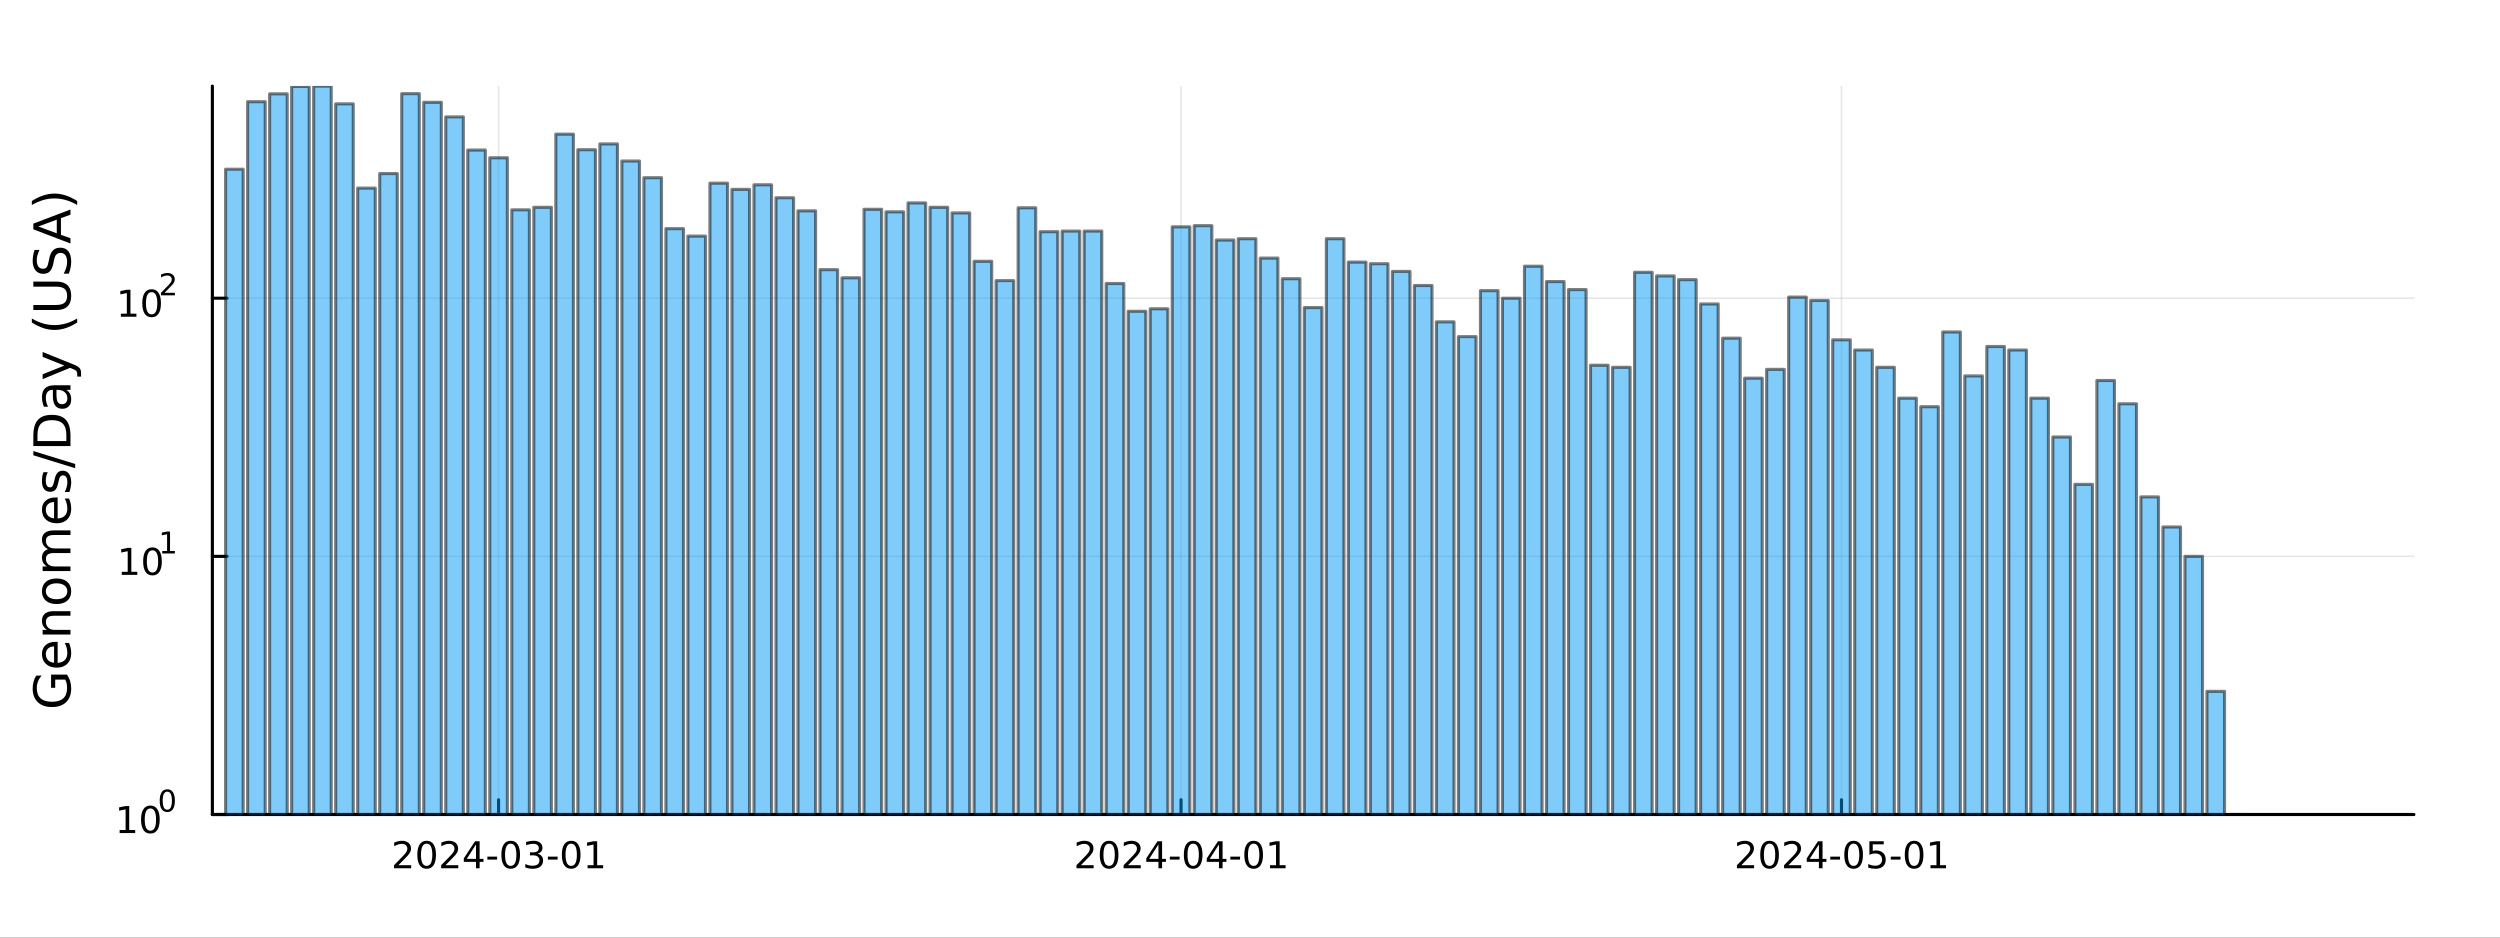 <?xml version="1.0" encoding="utf-8"?>
<svg xmlns="http://www.w3.org/2000/svg" xmlns:xlink="http://www.w3.org/1999/xlink" width="800" height="300" viewBox="0 0 3200 1200">
<rect x="0" y="0" width="3200" height="1200" fill="#333333" stroke="none"/>
<defs>
  <clipPath id="clip540">
    <rect x="0" y="0" width="3200" height="1200"/>
  </clipPath>
</defs>
<path clip-path="url(#clip540)" d="M0 1200 L3200 1200 L3200 0 L0 0  Z" fill="#ffffff" fill-rule="evenodd" fill-opacity="1"/>
<defs>
  <clipPath id="clip541">
    <rect x="640" y="0" width="2241" height="1200"/>
  </clipPath>
</defs>
<path clip-path="url(#clip540)" d="M271.839 1042.58 L3089.76 1042.58 L3089.76 110.236 L271.839 110.236  Z" fill="#ffffff" fill-rule="evenodd" fill-opacity="1"/>
<defs>
  <clipPath id="clip542">
    <rect x="271" y="110" width="2819" height="933"/>
  </clipPath>
</defs>
<polyline clip-path="url(#clip542)" style="stroke:#000000; stroke-linecap:round; stroke-linejoin:round; stroke-width:2; stroke-opacity:0.1; fill:none" points="638.169,1042.58 638.169,110.236 "/>
<polyline clip-path="url(#clip542)" style="stroke:#000000; stroke-linecap:round; stroke-linejoin:round; stroke-width:2; stroke-opacity:0.1; fill:none" points="1511.73,1042.58 1511.73,110.236 "/>
<polyline clip-path="url(#clip542)" style="stroke:#000000; stroke-linecap:round; stroke-linejoin:round; stroke-width:2; stroke-opacity:0.1; fill:none" points="2357.1,1042.58 2357.1,110.236 "/>
<polyline clip-path="url(#clip540)" style="stroke:#000000; stroke-linecap:round; stroke-linejoin:round; stroke-width:4; stroke-opacity:1; fill:none" points="271.839,1042.58 3089.76,1042.58 "/>
<polyline clip-path="url(#clip540)" style="stroke:#000000; stroke-linecap:round; stroke-linejoin:round; stroke-width:4; stroke-opacity:1; fill:none" points="638.169,1042.58 638.169,1023.68 "/>
<polyline clip-path="url(#clip540)" style="stroke:#000000; stroke-linecap:round; stroke-linejoin:round; stroke-width:4; stroke-opacity:1; fill:none" points="1511.73,1042.58 1511.73,1023.68 "/>
<polyline clip-path="url(#clip540)" style="stroke:#000000; stroke-linecap:round; stroke-linejoin:round; stroke-width:4; stroke-opacity:1; fill:none" points="2357.1,1042.58 2357.1,1023.68 "/>
<path clip-path="url(#clip540)" d="M509.964 1107.44 L526.283 1107.44 L526.283 1111.38 L504.339 1111.38 L504.339 1107.44 Q507.001 1104.69 511.584 1100.06 Q516.191 1095.4 517.371 1094.06 Q519.617 1091.54 520.496 1089.8 Q521.399 1088.04 521.399 1086.35 Q521.399 1083.6 519.455 1081.86 Q517.533 1080.13 514.432 1080.13 Q512.233 1080.13 509.779 1080.89 Q507.348 1081.65 504.571 1083.2 L504.571 1078.48 Q507.395 1077.35 509.848 1076.77 Q512.302 1076.19 514.339 1076.19 Q519.709 1076.19 522.904 1078.88 Q526.098 1081.56 526.098 1086.05 Q526.098 1088.18 525.288 1090.1 Q524.501 1092 522.395 1094.59 Q521.816 1095.26 518.714 1098.48 Q515.612 1101.68 509.964 1107.44 Z" fill="#000000" fill-rule="nonzero" fill-opacity="1" /><path clip-path="url(#clip540)" d="M546.098 1079.89 Q542.487 1079.89 540.658 1083.46 Q538.853 1087 538.853 1094.13 Q538.853 1101.24 540.658 1104.8 Q542.487 1108.34 546.098 1108.34 Q549.732 1108.34 551.538 1104.8 Q553.367 1101.24 553.367 1094.13 Q553.367 1087 551.538 1083.46 Q549.732 1079.89 546.098 1079.89 M546.098 1076.19 Q551.908 1076.19 554.964 1080.8 Q558.043 1085.38 558.043 1094.13 Q558.043 1102.86 554.964 1107.46 Q551.908 1112.05 546.098 1112.05 Q540.288 1112.05 537.209 1107.46 Q534.154 1102.86 534.154 1094.13 Q534.154 1085.38 537.209 1080.8 Q540.288 1076.19 546.098 1076.19 Z" fill="#000000" fill-rule="nonzero" fill-opacity="1" /><path clip-path="url(#clip540)" d="M570.288 1107.44 L586.607 1107.44 L586.607 1111.38 L564.663 1111.38 L564.663 1107.44 Q567.325 1104.69 571.908 1100.06 Q576.515 1095.4 577.695 1094.06 Q579.941 1091.54 580.82 1089.8 Q581.723 1088.04 581.723 1086.35 Q581.723 1083.6 579.779 1081.86 Q577.857 1080.13 574.755 1080.13 Q572.556 1080.13 570.103 1080.89 Q567.672 1081.65 564.894 1083.2 L564.894 1078.48 Q567.718 1077.35 570.172 1076.77 Q572.626 1076.19 574.663 1076.19 Q580.033 1076.19 583.228 1078.88 Q586.422 1081.56 586.422 1086.05 Q586.422 1088.18 585.612 1090.1 Q584.825 1092 582.718 1094.59 Q582.14 1095.26 579.038 1098.48 Q575.936 1101.68 570.288 1107.44 Z" fill="#000000" fill-rule="nonzero" fill-opacity="1" /><path clip-path="url(#clip540)" d="M609.269 1080.89 L597.464 1099.34 L609.269 1099.34 L609.269 1080.89 M608.042 1076.82 L613.922 1076.82 L613.922 1099.34 L618.852 1099.34 L618.852 1103.23 L613.922 1103.23 L613.922 1111.38 L609.269 1111.38 L609.269 1103.23 L593.667 1103.23 L593.667 1098.71 L608.042 1076.82 Z" fill="#000000" fill-rule="nonzero" fill-opacity="1" /><path clip-path="url(#clip540)" d="M623.829 1096.49 L636.306 1096.49 L636.306 1100.29 L623.829 1100.29 L623.829 1096.49 Z" fill="#000000" fill-rule="nonzero" fill-opacity="1" /><path clip-path="url(#clip540)" d="M653.69 1079.89 Q650.079 1079.89 648.25 1083.46 Q646.445 1087 646.445 1094.13 Q646.445 1101.24 648.25 1104.8 Q650.079 1108.34 653.69 1108.34 Q657.324 1108.34 659.13 1104.8 Q660.959 1101.24 660.959 1094.13 Q660.959 1087 659.13 1083.46 Q657.324 1079.89 653.69 1079.89 M653.69 1076.19 Q659.5 1076.19 662.556 1080.8 Q665.635 1085.38 665.635 1094.13 Q665.635 1102.86 662.556 1107.46 Q659.5 1112.05 653.69 1112.05 Q647.88 1112.05 644.801 1107.46 Q641.746 1102.86 641.746 1094.13 Q641.746 1085.38 644.801 1080.8 Q647.88 1076.19 653.69 1076.19 Z" fill="#000000" fill-rule="nonzero" fill-opacity="1" /><path clip-path="url(#clip540)" d="M688.019 1092.74 Q691.375 1093.46 693.25 1095.73 Q695.148 1098 695.148 1101.33 Q695.148 1106.45 691.63 1109.25 Q688.111 1112.05 681.63 1112.05 Q679.454 1112.05 677.139 1111.61 Q674.847 1111.19 672.394 1110.33 L672.394 1105.82 Q674.338 1106.95 676.653 1107.53 Q678.968 1108.11 681.491 1108.11 Q685.889 1108.11 688.181 1106.38 Q690.496 1104.64 690.496 1101.33 Q690.496 1098.27 688.343 1096.56 Q686.213 1094.82 682.394 1094.82 L678.366 1094.82 L678.366 1090.98 L682.579 1090.98 Q686.028 1090.98 687.857 1089.62 Q689.685 1088.23 689.685 1085.64 Q689.685 1082.97 687.787 1081.56 Q685.912 1080.13 682.394 1080.13 Q680.472 1080.13 678.273 1080.54 Q676.074 1080.96 673.435 1081.84 L673.435 1077.67 Q676.097 1076.93 678.412 1076.56 Q680.75 1076.19 682.81 1076.19 Q688.134 1076.19 691.236 1078.62 Q694.338 1081.03 694.338 1085.15 Q694.338 1088.02 692.695 1090.01 Q691.051 1091.98 688.019 1092.74 Z" fill="#000000" fill-rule="nonzero" fill-opacity="1" /><path clip-path="url(#clip540)" d="M701.259 1096.49 L713.736 1096.49 L713.736 1100.29 L701.259 1100.29 L701.259 1096.49 Z" fill="#000000" fill-rule="nonzero" fill-opacity="1" /><path clip-path="url(#clip540)" d="M731.12 1079.89 Q727.509 1079.89 725.681 1083.46 Q723.875 1087 723.875 1094.13 Q723.875 1101.24 725.681 1104.8 Q727.509 1108.34 731.12 1108.34 Q734.755 1108.34 736.56 1104.8 Q738.389 1101.24 738.389 1094.13 Q738.389 1087 736.56 1083.46 Q734.755 1079.89 731.12 1079.89 M731.12 1076.19 Q736.93 1076.19 739.986 1080.8 Q743.065 1085.38 743.065 1094.13 Q743.065 1102.86 739.986 1107.46 Q736.93 1112.05 731.12 1112.05 Q725.31 1112.05 722.231 1107.46 Q719.176 1102.86 719.176 1094.13 Q719.176 1085.38 722.231 1080.8 Q725.31 1076.19 731.12 1076.19 Z" fill="#000000" fill-rule="nonzero" fill-opacity="1" /><path clip-path="url(#clip540)" d="M752.092 1107.44 L759.731 1107.44 L759.731 1081.07 L751.421 1082.74 L751.421 1078.48 L759.685 1076.82 L764.361 1076.82 L764.361 1107.44 L772 1107.44 L772 1111.38 L752.092 1111.38 L752.092 1107.44 Z" fill="#000000" fill-rule="nonzero" fill-opacity="1" /><path clip-path="url(#clip540)" d="M1383.52 1107.44 L1399.84 1107.44 L1399.84 1111.38 L1377.9 1111.38 L1377.9 1107.44 Q1380.56 1104.69 1385.14 1100.06 Q1389.75 1095.4 1390.93 1094.06 Q1393.17 1091.54 1394.05 1089.8 Q1394.96 1088.04 1394.96 1086.35 Q1394.96 1083.6 1393.01 1081.86 Q1391.09 1080.13 1387.99 1080.13 Q1385.79 1080.13 1383.34 1080.89 Q1380.9 1081.65 1378.13 1083.2 L1378.13 1078.48 Q1380.95 1077.35 1383.4 1076.77 Q1385.86 1076.19 1387.9 1076.19 Q1393.27 1076.19 1396.46 1078.88 Q1399.65 1081.56 1399.65 1086.05 Q1399.65 1088.18 1398.84 1090.1 Q1398.06 1092 1395.95 1094.59 Q1395.37 1095.26 1392.27 1098.48 Q1389.17 1101.68 1383.52 1107.44 Z" fill="#000000" fill-rule="nonzero" fill-opacity="1" /><path clip-path="url(#clip540)" d="M1419.65 1079.89 Q1416.04 1079.89 1414.21 1083.46 Q1412.41 1087 1412.41 1094.13 Q1412.41 1101.24 1414.21 1104.8 Q1416.04 1108.34 1419.65 1108.34 Q1423.29 1108.34 1425.09 1104.8 Q1426.92 1101.24 1426.92 1094.13 Q1426.92 1087 1425.09 1083.46 Q1423.29 1079.89 1419.65 1079.89 M1419.65 1076.19 Q1425.46 1076.19 1428.52 1080.8 Q1431.6 1085.38 1431.6 1094.13 Q1431.6 1102.86 1428.52 1107.46 Q1425.46 1112.05 1419.65 1112.05 Q1413.84 1112.05 1410.77 1107.46 Q1407.71 1102.86 1407.71 1094.13 Q1407.71 1085.38 1410.77 1080.8 Q1413.84 1076.19 1419.65 1076.19 Z" fill="#000000" fill-rule="nonzero" fill-opacity="1" /><path clip-path="url(#clip540)" d="M1443.84 1107.44 L1460.16 1107.44 L1460.16 1111.38 L1438.22 1111.38 L1438.22 1107.44 Q1440.88 1104.69 1445.46 1100.06 Q1450.07 1095.4 1451.25 1094.06 Q1453.5 1091.54 1454.38 1089.8 Q1455.28 1088.04 1455.28 1086.35 Q1455.28 1083.6 1453.34 1081.86 Q1451.41 1080.13 1448.31 1080.13 Q1446.11 1080.13 1443.66 1080.89 Q1441.23 1081.65 1438.45 1083.2 L1438.45 1078.48 Q1441.28 1077.35 1443.73 1076.77 Q1446.18 1076.19 1448.22 1076.19 Q1453.59 1076.19 1456.78 1078.88 Q1459.98 1081.56 1459.98 1086.05 Q1459.98 1088.18 1459.17 1090.1 Q1458.38 1092 1456.27 1094.59 Q1455.7 1095.26 1452.59 1098.48 Q1449.49 1101.68 1443.84 1107.44 Z" fill="#000000" fill-rule="nonzero" fill-opacity="1" /><path clip-path="url(#clip540)" d="M1482.83 1080.89 L1471.02 1099.34 L1482.83 1099.34 L1482.83 1080.89 M1481.6 1076.82 L1487.48 1076.82 L1487.48 1099.34 L1492.41 1099.34 L1492.41 1103.23 L1487.48 1103.23 L1487.48 1111.38 L1482.83 1111.38 L1482.83 1103.23 L1467.22 1103.23 L1467.22 1098.71 L1481.6 1076.82 Z" fill="#000000" fill-rule="nonzero" fill-opacity="1" /><path clip-path="url(#clip540)" d="M1497.39 1096.49 L1509.86 1096.49 L1509.86 1100.29 L1497.39 1100.29 L1497.39 1096.49 Z" fill="#000000" fill-rule="nonzero" fill-opacity="1" /><path clip-path="url(#clip540)" d="M1527.25 1079.89 Q1523.64 1079.89 1521.81 1083.46 Q1520 1087 1520 1094.13 Q1520 1101.24 1521.81 1104.8 Q1523.64 1108.34 1527.25 1108.34 Q1530.88 1108.34 1532.69 1104.8 Q1534.52 1101.24 1534.52 1094.13 Q1534.52 1087 1532.69 1083.46 Q1530.88 1079.89 1527.25 1079.89 M1527.25 1076.19 Q1533.06 1076.19 1536.11 1080.8 Q1539.19 1085.38 1539.19 1094.13 Q1539.19 1102.86 1536.11 1107.46 Q1533.06 1112.05 1527.25 1112.05 Q1521.44 1112.05 1518.36 1107.46 Q1515.3 1102.86 1515.3 1094.13 Q1515.3 1085.38 1518.36 1080.8 Q1521.44 1076.19 1527.25 1076.19 Z" fill="#000000" fill-rule="nonzero" fill-opacity="1" /><path clip-path="url(#clip540)" d="M1560.26 1080.89 L1548.45 1099.34 L1560.26 1099.34 L1560.26 1080.89 M1559.03 1076.82 L1564.91 1076.82 L1564.91 1099.34 L1569.84 1099.34 L1569.84 1103.23 L1564.91 1103.23 L1564.91 1111.38 L1560.26 1111.38 L1560.26 1103.23 L1544.65 1103.23 L1544.65 1098.71 L1559.03 1076.82 Z" fill="#000000" fill-rule="nonzero" fill-opacity="1" /><path clip-path="url(#clip540)" d="M1574.82 1096.49 L1587.29 1096.49 L1587.29 1100.29 L1574.82 1100.29 L1574.82 1096.49 Z" fill="#000000" fill-rule="nonzero" fill-opacity="1" /><path clip-path="url(#clip540)" d="M1604.68 1079.89 Q1601.07 1079.89 1599.24 1083.46 Q1597.43 1087 1597.43 1094.13 Q1597.43 1101.24 1599.24 1104.8 Q1601.07 1108.34 1604.68 1108.34 Q1608.31 1108.34 1610.12 1104.8 Q1611.95 1101.24 1611.95 1094.13 Q1611.95 1087 1610.12 1083.46 Q1608.31 1079.89 1604.68 1079.89 M1604.68 1076.19 Q1610.49 1076.19 1613.54 1080.8 Q1616.62 1085.38 1616.62 1094.13 Q1616.62 1102.86 1613.54 1107.46 Q1610.49 1112.05 1604.68 1112.05 Q1598.87 1112.05 1595.79 1107.46 Q1592.73 1102.86 1592.73 1094.13 Q1592.73 1085.38 1595.79 1080.8 Q1598.87 1076.19 1604.68 1076.19 Z" fill="#000000" fill-rule="nonzero" fill-opacity="1" /><path clip-path="url(#clip540)" d="M1625.65 1107.44 L1633.29 1107.44 L1633.29 1081.07 L1624.98 1082.74 L1624.98 1078.48 L1633.24 1076.82 L1637.92 1076.82 L1637.92 1107.44 L1645.56 1107.44 L1645.56 1111.38 L1625.65 1111.38 L1625.65 1107.44 Z" fill="#000000" fill-rule="nonzero" fill-opacity="1" /><path clip-path="url(#clip540)" d="M2228.9 1107.44 L2245.22 1107.44 L2245.22 1111.38 L2223.27 1111.38 L2223.27 1107.44 Q2225.94 1104.69 2230.52 1100.06 Q2235.12 1095.4 2236.31 1094.06 Q2238.55 1091.54 2239.43 1089.8 Q2240.33 1088.04 2240.33 1086.35 Q2240.33 1083.6 2238.39 1081.86 Q2236.47 1080.13 2233.37 1080.13 Q2231.17 1080.13 2228.71 1080.89 Q2226.28 1081.65 2223.5 1083.2 L2223.5 1078.48 Q2226.33 1077.35 2228.78 1076.77 Q2231.24 1076.19 2233.27 1076.19 Q2238.64 1076.19 2241.84 1078.88 Q2245.03 1081.56 2245.03 1086.05 Q2245.03 1088.18 2244.22 1090.1 Q2243.44 1092 2241.33 1094.59 Q2240.75 1095.26 2237.65 1098.48 Q2234.55 1101.68 2228.9 1107.44 Z" fill="#000000" fill-rule="nonzero" fill-opacity="1" /><path clip-path="url(#clip540)" d="M2265.03 1079.89 Q2261.42 1079.89 2259.59 1083.46 Q2257.79 1087 2257.79 1094.13 Q2257.79 1101.24 2259.59 1104.8 Q2261.42 1108.34 2265.03 1108.34 Q2268.67 1108.34 2270.47 1104.8 Q2272.3 1101.24 2272.3 1094.13 Q2272.3 1087 2270.47 1083.46 Q2268.67 1079.89 2265.03 1079.89 M2265.03 1076.19 Q2270.84 1076.19 2273.9 1080.8 Q2276.98 1085.38 2276.98 1094.13 Q2276.98 1102.86 2273.9 1107.46 Q2270.84 1112.05 2265.03 1112.05 Q2259.22 1112.05 2256.14 1107.46 Q2253.09 1102.86 2253.09 1094.13 Q2253.09 1085.38 2256.14 1080.8 Q2259.22 1076.19 2265.03 1076.19 Z" fill="#000000" fill-rule="nonzero" fill-opacity="1" /><path clip-path="url(#clip540)" d="M2289.22 1107.44 L2305.54 1107.44 L2305.54 1111.38 L2283.6 1111.38 L2283.6 1107.44 Q2286.26 1104.69 2290.84 1100.06 Q2295.45 1095.4 2296.63 1094.06 Q2298.87 1091.54 2299.75 1089.8 Q2300.66 1088.04 2300.66 1086.35 Q2300.66 1083.6 2298.71 1081.86 Q2296.79 1080.13 2293.69 1080.13 Q2291.49 1080.13 2289.04 1080.89 Q2286.61 1081.65 2283.83 1083.2 L2283.83 1078.48 Q2286.65 1077.35 2289.11 1076.77 Q2291.56 1076.19 2293.6 1076.19 Q2298.97 1076.19 2302.16 1078.88 Q2305.36 1081.56 2305.36 1086.05 Q2305.36 1088.18 2304.55 1090.1 Q2303.76 1092 2301.65 1094.59 Q2301.07 1095.26 2297.97 1098.48 Q2294.87 1101.68 2289.22 1107.44 Z" fill="#000000" fill-rule="nonzero" fill-opacity="1" /><path clip-path="url(#clip540)" d="M2328.2 1080.89 L2316.4 1099.34 L2328.2 1099.34 L2328.2 1080.89 M2326.98 1076.82 L2332.86 1076.82 L2332.86 1099.34 L2337.79 1099.34 L2337.79 1103.23 L2332.86 1103.23 L2332.86 1111.38 L2328.2 1111.38 L2328.2 1103.23 L2312.6 1103.23 L2312.6 1098.71 L2326.98 1076.82 Z" fill="#000000" fill-rule="nonzero" fill-opacity="1" /><path clip-path="url(#clip540)" d="M2342.76 1096.49 L2355.24 1096.49 L2355.24 1100.29 L2342.76 1100.29 L2342.76 1096.49 Z" fill="#000000" fill-rule="nonzero" fill-opacity="1" /><path clip-path="url(#clip540)" d="M2372.62 1079.89 Q2369.01 1079.89 2367.18 1083.46 Q2365.38 1087 2365.38 1094.13 Q2365.38 1101.24 2367.18 1104.8 Q2369.01 1108.34 2372.62 1108.34 Q2376.26 1108.34 2378.06 1104.8 Q2379.89 1101.24 2379.89 1094.13 Q2379.89 1087 2378.06 1083.46 Q2376.26 1079.89 2372.62 1079.89 M2372.62 1076.19 Q2378.43 1076.19 2381.49 1080.8 Q2384.57 1085.38 2384.57 1094.13 Q2384.57 1102.86 2381.49 1107.46 Q2378.43 1112.05 2372.62 1112.05 Q2366.81 1112.05 2363.74 1107.46 Q2360.68 1102.86 2360.68 1094.13 Q2360.68 1085.38 2363.74 1080.8 Q2366.81 1076.19 2372.62 1076.19 Z" fill="#000000" fill-rule="nonzero" fill-opacity="1" /><path clip-path="url(#clip540)" d="M2392.83 1076.82 L2411.19 1076.82 L2411.19 1080.75 L2397.11 1080.75 L2397.11 1089.22 Q2398.13 1088.88 2399.15 1088.71 Q2400.17 1088.53 2401.19 1088.53 Q2406.98 1088.53 2410.36 1091.7 Q2413.74 1094.87 2413.74 1100.29 Q2413.74 1105.87 2410.26 1108.97 Q2406.79 1112.05 2400.47 1112.05 Q2398.3 1112.05 2396.03 1111.68 Q2393.78 1111.31 2391.37 1110.57 L2391.37 1105.87 Q2393.46 1107 2395.68 1107.56 Q2397.9 1108.11 2400.38 1108.11 Q2404.38 1108.11 2406.72 1106.01 Q2409.06 1103.9 2409.06 1100.29 Q2409.06 1096.68 2406.72 1094.57 Q2404.38 1092.46 2400.38 1092.46 Q2398.5 1092.46 2396.63 1092.88 Q2394.78 1093.3 2392.83 1094.18 L2392.83 1076.82 Z" fill="#000000" fill-rule="nonzero" fill-opacity="1" /><path clip-path="url(#clip540)" d="M2420.19 1096.49 L2432.67 1096.49 L2432.67 1100.29 L2420.19 1100.29 L2420.19 1096.49 Z" fill="#000000" fill-rule="nonzero" fill-opacity="1" /><path clip-path="url(#clip540)" d="M2450.05 1079.89 Q2446.44 1079.89 2444.61 1083.46 Q2442.81 1087 2442.81 1094.13 Q2442.81 1101.24 2444.61 1104.8 Q2446.44 1108.34 2450.05 1108.34 Q2453.69 1108.34 2455.49 1104.8 Q2457.32 1101.24 2457.32 1094.13 Q2457.32 1087 2455.49 1083.46 Q2453.69 1079.89 2450.05 1079.89 M2450.05 1076.19 Q2455.86 1076.19 2458.92 1080.8 Q2462 1085.38 2462 1094.13 Q2462 1102.86 2458.92 1107.46 Q2455.86 1112.05 2450.05 1112.05 Q2444.24 1112.05 2441.17 1107.46 Q2438.11 1102.86 2438.11 1094.13 Q2438.11 1085.38 2441.17 1080.8 Q2444.24 1076.19 2450.05 1076.19 Z" fill="#000000" fill-rule="nonzero" fill-opacity="1" /><path clip-path="url(#clip540)" d="M2471.03 1107.44 L2478.67 1107.44 L2478.67 1081.07 L2470.36 1082.74 L2470.36 1078.48 L2478.62 1076.82 L2483.29 1076.82 L2483.29 1107.44 L2490.93 1107.44 L2490.93 1111.38 L2471.03 1111.38 L2471.03 1107.44 Z" fill="#000000" fill-rule="nonzero" fill-opacity="1" /><polyline clip-path="url(#clip542)" style="stroke:#000000; stroke-linecap:round; stroke-linejoin:round; stroke-width:2; stroke-opacity:0.1; fill:none" points="271.839,1042.58 3089.76,1042.58 "/>
<polyline clip-path="url(#clip542)" style="stroke:#000000; stroke-linecap:round; stroke-linejoin:round; stroke-width:2; stroke-opacity:0.1; fill:none" points="271.839,712.136 3089.76,712.136 "/>
<polyline clip-path="url(#clip542)" style="stroke:#000000; stroke-linecap:round; stroke-linejoin:round; stroke-width:2; stroke-opacity:0.1; fill:none" points="271.839,381.697 3089.76,381.697 "/>
<polyline clip-path="url(#clip540)" style="stroke:#000000; stroke-linecap:round; stroke-linejoin:round; stroke-width:4; stroke-opacity:1; fill:none" points="271.839,1042.58 271.839,110.236 "/>
<polyline clip-path="url(#clip540)" style="stroke:#000000; stroke-linecap:round; stroke-linejoin:round; stroke-width:4; stroke-opacity:1; fill:none" points="271.839,1042.58 290.737,1042.58 "/>
<polyline clip-path="url(#clip540)" style="stroke:#000000; stroke-linecap:round; stroke-linejoin:round; stroke-width:4; stroke-opacity:1; fill:none" points="271.839,712.136 290.737,712.136 "/>
<polyline clip-path="url(#clip540)" style="stroke:#000000; stroke-linecap:round; stroke-linejoin:round; stroke-width:4; stroke-opacity:1; fill:none" points="271.839,381.697 290.737,381.697 "/>
<path clip-path="url(#clip540)" d="M153.134 1062.37 L160.772 1062.37 L160.772 1036 L152.462 1037.67 L152.462 1033.41 L160.726 1031.74 L165.402 1031.74 L165.402 1062.37 L173.041 1062.37 L173.041 1066.3 L153.134 1066.3 L153.134 1062.37 Z" fill="#000000" fill-rule="nonzero" fill-opacity="1" /><path clip-path="url(#clip540)" d="M192.485 1034.82 Q188.874 1034.82 187.045 1038.39 Q185.24 1041.93 185.24 1049.06 Q185.24 1056.16 187.045 1059.73 Q188.874 1063.27 192.485 1063.27 Q196.119 1063.27 197.925 1059.73 Q199.754 1056.16 199.754 1049.06 Q199.754 1041.93 197.925 1038.39 Q196.119 1034.82 192.485 1034.82 M192.485 1031.12 Q198.295 1031.12 201.351 1035.72 Q204.43 1040.31 204.43 1049.06 Q204.43 1057.78 201.351 1062.39 Q198.295 1066.97 192.485 1066.97 Q186.675 1066.97 183.596 1062.39 Q180.541 1057.78 180.541 1049.06 Q180.541 1040.31 183.596 1035.72 Q186.675 1031.12 192.485 1031.12 Z" fill="#000000" fill-rule="nonzero" fill-opacity="1" /><path clip-path="url(#clip540)" d="M214.134 1013.31 Q211.2 1013.31 209.715 1016.21 Q208.248 1019.09 208.248 1024.88 Q208.248 1030.66 209.715 1033.55 Q211.2 1036.43 214.134 1036.43 Q217.087 1036.43 218.554 1033.55 Q220.04 1030.66 220.04 1024.88 Q220.04 1019.09 218.554 1016.21 Q217.087 1013.31 214.134 1013.31 M214.134 1010.31 Q218.855 1010.31 221.338 1014.05 Q223.839 1017.77 223.839 1024.88 Q223.839 1031.97 221.338 1035.71 Q218.855 1039.44 214.134 1039.44 Q209.414 1039.44 206.912 1035.71 Q204.43 1031.97 204.43 1024.88 Q204.43 1017.77 206.912 1014.05 Q209.414 1010.31 214.134 1010.31 Z" fill="#000000" fill-rule="nonzero" fill-opacity="1" /><path clip-path="url(#clip540)" d="M155.823 731.929 L163.462 731.929 L163.462 705.563 L155.152 707.23 L155.152 702.971 L163.416 701.304 L168.092 701.304 L168.092 731.929 L175.73 731.929 L175.73 735.864 L155.823 735.864 L155.823 731.929 Z" fill="#000000" fill-rule="nonzero" fill-opacity="1" /><path clip-path="url(#clip540)" d="M195.175 704.383 Q191.564 704.383 189.735 707.947 Q187.929 711.489 187.929 718.619 Q187.929 725.725 189.735 729.29 Q191.564 732.831 195.175 732.831 Q198.809 732.831 200.615 729.29 Q202.443 725.725 202.443 718.619 Q202.443 711.489 200.615 707.947 Q198.809 704.383 195.175 704.383 M195.175 700.679 Q200.985 700.679 204.04 705.285 Q207.119 709.869 207.119 718.619 Q207.119 727.345 204.04 731.952 Q200.985 736.535 195.175 736.535 Q189.365 736.535 186.286 731.952 Q183.23 727.345 183.23 718.619 Q183.23 709.869 186.286 705.285 Q189.365 700.679 195.175 700.679 Z" fill="#000000" fill-rule="nonzero" fill-opacity="1" /><path clip-path="url(#clip540)" d="M207.665 705.256 L213.871 705.256 L213.871 683.834 L207.119 685.188 L207.119 681.728 L213.833 680.373 L217.633 680.373 L217.633 705.256 L223.839 705.256 L223.839 708.453 L207.665 708.453 L207.665 705.256 Z" fill="#000000" fill-rule="nonzero" fill-opacity="1" /><path clip-path="url(#clip540)" d="M154.713 401.489 L162.352 401.489 L162.352 375.124 L154.042 376.79 L154.042 372.531 L162.306 370.864 L166.982 370.864 L166.982 401.489 L174.621 401.489 L174.621 405.424 L154.713 405.424 L154.713 401.489 Z" fill="#000000" fill-rule="nonzero" fill-opacity="1" /><path clip-path="url(#clip540)" d="M194.065 373.943 Q190.454 373.943 188.625 377.508 Q186.82 381.049 186.82 388.179 Q186.82 395.286 188.625 398.85 Q190.454 402.392 194.065 402.392 Q197.699 402.392 199.505 398.85 Q201.334 395.286 201.334 388.179 Q201.334 381.049 199.505 377.508 Q197.699 373.943 194.065 373.943 M194.065 370.239 Q199.875 370.239 202.931 374.846 Q206.009 379.429 206.009 388.179 Q206.009 396.906 202.931 401.512 Q199.875 406.096 194.065 406.096 Q188.255 406.096 185.176 401.512 Q182.121 396.906 182.121 388.179 Q182.121 379.429 185.176 374.846 Q188.255 370.239 194.065 370.239 Z" fill="#000000" fill-rule="nonzero" fill-opacity="1" /><path clip-path="url(#clip540)" d="M210.58 374.817 L223.839 374.817 L223.839 378.014 L206.009 378.014 L206.009 374.817 Q208.172 372.578 211.896 368.817 Q215.639 365.037 216.598 363.946 Q218.423 361.896 219.137 360.485 Q219.871 359.056 219.871 357.683 Q219.871 355.445 218.291 354.034 Q216.73 352.623 214.21 352.623 Q212.423 352.623 210.429 353.244 Q208.454 353.865 206.198 355.125 L206.198 351.288 Q208.492 350.367 210.486 349.896 Q212.479 349.426 214.134 349.426 Q218.498 349.426 221.093 351.608 Q223.689 353.79 223.689 357.438 Q223.689 359.169 223.03 360.73 Q222.391 362.272 220.68 364.378 Q220.209 364.924 217.689 367.538 Q215.169 370.133 210.58 374.817 Z" fill="#000000" fill-rule="nonzero" fill-opacity="1" /><path clip-path="url(#clip540)" d="M83.427 869.897 L70.664 869.897 L70.664 880.4 L65.38 880.4 L65.38 863.531 L85.782 863.531 Q88.424 867.255 89.793 871.743 Q91.129 876.231 91.129 881.323 Q91.129 892.463 84.636 898.765 Q78.111 905.036 66.494 905.036 Q54.845 905.036 48.352 898.765 Q41.827 892.463 41.827 881.323 Q41.827 876.676 42.973 872.507 Q44.119 868.305 46.347 864.772 L53.19 864.772 Q50.166 868.337 48.638 872.348 Q47.11 876.358 47.11 880.782 Q47.11 889.503 51.98 893.896 Q56.85 898.256 66.494 898.256 Q76.106 898.256 80.976 893.896 Q85.846 889.503 85.846 880.782 Q85.846 877.377 85.273 874.703 Q84.668 872.029 83.427 869.897 Z" fill="#000000" fill-rule="nonzero" fill-opacity="1" /><path clip-path="url(#clip540)" d="M70.918 821.549 L73.783 821.549 L73.783 848.476 Q79.83 848.094 83.013 844.848 Q86.164 841.569 86.164 835.745 Q86.164 832.371 85.337 829.22 Q84.509 826.037 82.854 822.918 L88.392 822.918 Q89.729 826.069 90.429 829.379 Q91.129 832.689 91.129 836.095 Q91.129 844.625 86.164 849.622 Q81.199 854.587 72.732 854.587 Q63.98 854.587 58.855 849.877 Q53.699 845.134 53.699 837.113 Q53.699 829.92 58.346 825.751 Q62.961 821.549 70.918 821.549 M69.2 827.406 Q64.393 827.469 61.529 830.111 Q58.664 832.721 58.664 837.05 Q58.664 841.951 61.433 844.911 Q64.202 847.84 69.231 848.285 L69.2 827.406 Z" fill="#000000" fill-rule="nonzero" fill-opacity="1" /><path clip-path="url(#clip540)" d="M68.69 782.305 L90.206 782.305 L90.206 788.161 L68.881 788.161 Q63.82 788.161 61.306 790.135 Q58.791 792.108 58.791 796.055 Q58.791 800.797 61.815 803.534 Q64.839 806.272 70.059 806.272 L90.206 806.272 L90.206 812.16 L54.558 812.16 L54.558 806.272 L60.096 806.272 Q56.882 804.171 55.29 801.338 Q53.699 798.474 53.699 794.75 Q53.699 788.607 57.518 785.456 Q61.306 782.305 68.69 782.305 Z" fill="#000000" fill-rule="nonzero" fill-opacity="1" /><path clip-path="url(#clip540)" d="M58.664 756.81 Q58.664 761.521 62.356 764.258 Q66.017 766.995 72.414 766.995 Q78.812 766.995 82.504 764.29 Q86.164 761.553 86.164 756.81 Q86.164 752.131 82.472 749.394 Q78.78 746.657 72.414 746.657 Q66.08 746.657 62.388 749.394 Q58.664 752.131 58.664 756.81 M53.699 756.81 Q53.699 749.171 58.664 744.811 Q63.63 740.45 72.414 740.45 Q81.167 740.45 86.164 744.811 Q91.129 749.171 91.129 756.81 Q91.129 764.481 86.164 768.841 Q81.167 773.17 72.414 773.17 Q63.63 773.17 58.664 768.841 Q53.699 764.481 53.699 756.81 Z" fill="#000000" fill-rule="nonzero" fill-opacity="1" /><path clip-path="url(#clip540)" d="M61.401 702.988 Q57.455 700.792 55.577 697.736 Q53.699 694.681 53.699 690.543 Q53.699 684.973 57.614 681.949 Q61.497 678.926 68.69 678.926 L90.206 678.926 L90.206 684.814 L68.881 684.814 Q63.757 684.814 61.274 686.628 Q58.791 688.442 58.791 692.166 Q58.791 696.718 61.815 699.36 Q64.839 702.001 70.059 702.001 L90.206 702.001 L90.206 707.89 L68.881 707.89 Q63.725 707.89 61.274 709.704 Q58.791 711.518 58.791 715.306 Q58.791 719.794 61.847 722.435 Q64.871 725.077 70.059 725.077 L90.206 725.077 L90.206 730.965 L54.558 730.965 L54.558 725.077 L60.096 725.077 Q56.818 723.072 55.259 720.271 Q53.699 717.47 53.699 713.619 Q53.699 709.736 55.672 707.03 Q57.646 704.293 61.401 702.988 Z" fill="#000000" fill-rule="nonzero" fill-opacity="1" /><path clip-path="url(#clip540)" d="M70.918 636.753 L73.783 636.753 L73.783 663.68 Q79.83 663.298 83.013 660.051 Q86.164 656.773 86.164 650.948 Q86.164 647.575 85.337 644.424 Q84.509 641.241 82.854 638.122 L88.392 638.122 Q89.729 641.273 90.429 644.583 Q91.129 647.893 91.129 651.299 Q91.129 659.829 86.164 664.826 Q81.199 669.791 72.732 669.791 Q63.98 669.791 58.855 665.08 Q53.699 660.338 53.699 652.317 Q53.699 645.124 58.346 640.954 Q62.961 636.753 70.918 636.753 M69.2 642.609 Q64.393 642.673 61.529 645.315 Q58.664 647.925 58.664 652.253 Q58.664 657.155 61.433 660.115 Q64.202 663.043 69.231 663.489 L69.2 642.609 Z" fill="#000000" fill-rule="nonzero" fill-opacity="1" /><path clip-path="url(#clip540)" d="M55.609 604.415 L61.147 604.415 Q59.874 606.898 59.237 609.571 Q58.601 612.245 58.601 615.109 Q58.601 619.47 59.937 621.666 Q61.274 623.83 63.948 623.83 Q65.985 623.83 67.162 622.271 Q68.308 620.711 69.359 616.001 L69.804 613.995 Q71.141 607.757 73.592 605.147 Q76.011 602.505 80.371 602.505 Q85.337 602.505 88.233 606.452 Q91.129 610.367 91.129 617.242 Q91.129 620.107 90.556 623.226 Q90.015 626.313 88.901 629.751 L82.854 629.751 Q84.541 626.504 85.4 623.353 Q86.228 620.202 86.228 617.115 Q86.228 612.977 84.827 610.749 Q83.395 608.521 80.817 608.521 Q78.43 608.521 77.157 610.144 Q75.883 611.736 74.706 617.178 L74.228 619.215 Q73.082 624.658 70.727 627.077 Q68.34 629.496 64.202 629.496 Q59.173 629.496 56.436 625.931 Q53.699 622.366 53.699 615.81 Q53.699 612.563 54.176 609.699 Q54.654 606.834 55.609 604.415 Z" fill="#000000" fill-rule="nonzero" fill-opacity="1" /><path clip-path="url(#clip540)" d="M42.686 582.772 L42.686 577.361 L96.254 593.912 L96.254 599.323 L42.686 582.772 Z" fill="#000000" fill-rule="nonzero" fill-opacity="1" /><path clip-path="url(#clip540)" d="M47.97 564.534 L84.923 564.534 L84.923 556.768 Q84.923 546.933 80.467 542.381 Q76.011 537.798 66.398 537.798 Q56.85 537.798 52.426 542.381 Q47.97 546.933 47.97 556.768 L47.97 564.534 M42.686 570.963 L42.686 557.754 Q42.686 543.941 48.447 537.48 Q54.176 531.018 66.398 531.018 Q78.684 531.018 84.445 537.512 Q90.206 544.005 90.206 557.754 L90.206 570.963 L42.686 570.963 Z" fill="#000000" fill-rule="nonzero" fill-opacity="1" /><path clip-path="url(#clip540)" d="M72.287 504.824 Q72.287 511.921 73.91 514.659 Q75.533 517.396 79.448 517.396 Q82.567 517.396 84.413 515.359 Q86.228 513.29 86.228 509.757 Q86.228 504.887 82.79 501.959 Q79.321 498.999 73.592 498.999 L72.287 498.999 L72.287 504.824 M69.868 493.143 L90.206 493.143 L90.206 498.999 L84.795 498.999 Q88.042 501.004 89.602 503.996 Q91.129 506.988 91.129 511.317 Q91.129 516.791 88.074 520.038 Q84.986 523.252 79.83 523.252 Q73.815 523.252 70.759 519.242 Q67.704 515.2 67.704 507.211 L67.704 498.999 L67.131 498.999 Q63.088 498.999 60.892 501.673 Q58.664 504.314 58.664 509.12 Q58.664 512.176 59.396 515.072 Q60.128 517.969 61.592 520.642 L56.182 520.642 Q54.94 517.428 54.336 514.404 Q53.699 511.38 53.699 508.516 Q53.699 500.781 57.709 496.962 Q61.72 493.143 69.868 493.143 Z" fill="#000000" fill-rule="nonzero" fill-opacity="1" /><path clip-path="url(#clip540)" d="M93.516 466.247 Q99.882 468.73 101.824 471.085 Q103.765 473.441 103.765 477.387 L103.765 482.066 L98.864 482.066 L98.864 478.629 Q98.864 476.21 97.718 474.873 Q96.572 473.536 92.307 471.913 L89.633 470.863 L54.558 485.281 L54.558 479.074 L82.44 467.934 L54.558 456.794 L54.558 450.588 L93.516 466.247 Z" fill="#000000" fill-rule="nonzero" fill-opacity="1" /><path clip-path="url(#clip540)" d="M40.745 407.715 Q48.065 411.98 55.227 414.049 Q62.388 416.117 69.74 416.117 Q77.093 416.117 84.318 414.049 Q91.511 411.948 98.8 407.715 L98.8 412.807 Q91.32 417.582 84.095 419.969 Q76.87 422.324 69.74 422.324 Q62.643 422.324 55.45 419.969 Q48.256 417.613 40.745 412.807 L40.745 407.715 Z" fill="#000000" fill-rule="nonzero" fill-opacity="1" /><path clip-path="url(#clip540)" d="M42.686 396.829 L42.686 390.368 L71.555 390.368 Q79.194 390.368 82.567 387.599 Q85.909 384.83 85.909 378.623 Q85.909 372.449 82.567 369.68 Q79.194 366.911 71.555 366.911 L42.686 366.911 L42.686 360.449 L72.35 360.449 Q81.644 360.449 86.387 365.065 Q91.129 369.648 91.129 378.623 Q91.129 387.631 86.387 392.246 Q81.644 396.829 72.35 396.829 L42.686 396.829 Z" fill="#000000" fill-rule="nonzero" fill-opacity="1" /><path clip-path="url(#clip540)" d="M44.246 319.9 L50.516 319.9 Q48.766 323.56 47.906 326.807 Q47.047 330.053 47.047 333.077 Q47.047 338.329 49.084 341.193 Q51.121 344.026 54.877 344.026 Q58.028 344.026 59.651 342.148 Q61.242 340.238 62.229 334.955 L63.025 331.072 Q64.393 323.878 67.863 320.473 Q71.3 317.035 77.093 317.035 Q84 317.035 87.564 321.682 Q91.129 326.297 91.129 335.241 Q91.129 338.615 90.365 342.434 Q89.602 346.222 88.106 350.296 L81.485 350.296 Q83.681 346.381 84.795 342.625 Q85.909 338.87 85.909 335.241 Q85.909 329.735 83.745 326.743 Q81.581 323.751 77.57 323.751 Q74.069 323.751 72.096 325.915 Q70.123 328.048 69.136 332.95 L68.372 336.864 Q66.94 344.058 63.884 347.272 Q60.828 350.487 55.386 350.487 Q49.084 350.487 45.455 346.063 Q41.827 341.607 41.827 333.809 Q41.827 330.467 42.432 326.998 Q43.036 323.528 44.246 319.9 Z" fill="#000000" fill-rule="nonzero" fill-opacity="1" /><path clip-path="url(#clip540)" d="M49.02 289.917 L72.669 298.638 L72.669 281.165 L49.02 289.917 M42.686 293.546 L42.686 286.257 L90.206 268.147 L90.206 274.831 L78.016 279.159 L78.016 300.58 L90.206 304.909 L90.206 311.688 L42.686 293.546 Z" fill="#000000" fill-rule="nonzero" fill-opacity="1" /><path clip-path="url(#clip540)" d="M40.745 262.386 L40.745 257.293 Q48.256 252.519 55.45 250.164 Q62.643 247.776 69.74 247.776 Q76.87 247.776 84.095 250.164 Q91.32 252.519 98.8 257.293 L98.8 262.386 Q91.511 258.152 84.318 256.084 Q77.093 253.983 69.74 253.983 Q62.388 253.983 55.227 256.084 Q48.065 258.152 40.745 262.386 Z" fill="#000000" fill-rule="nonzero" fill-opacity="1" /><path clip-path="url(#clip542)" d="M288.747 216.58 L288.747 1042.58 L311.29 1042.58 L311.29 216.58 L288.747 216.58 L288.747 216.58  Z" fill="#009af9" fill-rule="evenodd" fill-opacity="0.5"/>
<polyline clip-path="url(#clip542)" style="stroke:#000000; stroke-linecap:round; stroke-linejoin:round; stroke-width:4; stroke-opacity:0.5; fill:none" points="288.747,216.58 288.747,1042.58 311.29,1042.58 311.29,216.58 288.747,216.58 "/>
<path clip-path="url(#clip542)" d="M316.926 130.174 L316.926 1042.58 L339.469 1042.58 L339.469 130.174 L316.926 130.174 L316.926 130.174  Z" fill="#009af9" fill-rule="evenodd" fill-opacity="0.5"/>
<polyline clip-path="url(#clip542)" style="stroke:#000000; stroke-linecap:round; stroke-linejoin:round; stroke-width:4; stroke-opacity:0.5; fill:none" points="316.926,130.174 316.926,1042.58 339.469,1042.58 339.469,130.174 316.926,130.174 "/>
<path clip-path="url(#clip542)" d="M345.105 120.091 L345.105 1042.58 L367.649 1042.58 L367.649 120.091 L345.105 120.091 L345.105 120.091  Z" fill="#009af9" fill-rule="evenodd" fill-opacity="0.5"/>
<polyline clip-path="url(#clip542)" style="stroke:#000000; stroke-linecap:round; stroke-linejoin:round; stroke-width:4; stroke-opacity:0.5; fill:none" points="345.105,120.091 345.105,1042.58 367.649,1042.58 367.649,120.091 345.105,120.091 "/>
<path clip-path="url(#clip542)" d="M373.285 110.67 L373.285 1042.58 L395.828 1042.58 L395.828 110.67 L373.285 110.67 L373.285 110.67  Z" fill="#009af9" fill-rule="evenodd" fill-opacity="0.5"/>
<polyline clip-path="url(#clip542)" style="stroke:#000000; stroke-linecap:round; stroke-linejoin:round; stroke-width:4; stroke-opacity:0.5; fill:none" points="373.285,110.67 373.285,1042.58 395.828,1042.58 395.828,110.67 373.285,110.67 "/>
<path clip-path="url(#clip542)" d="M401.464 110.236 L401.464 1042.58 L424.007 1042.58 L424.007 110.236 L401.464 110.236 L401.464 110.236  Z" fill="#009af9" fill-rule="evenodd" fill-opacity="0.5"/>
<polyline clip-path="url(#clip542)" style="stroke:#000000; stroke-linecap:round; stroke-linejoin:round; stroke-width:4; stroke-opacity:0.5; fill:none" points="401.464,110.236 401.464,1042.58 424.007,1042.58 424.007,110.236 401.464,110.236 "/>
<path clip-path="url(#clip542)" d="M429.643 132.936 L429.643 1042.58 L452.186 1042.58 L452.186 132.936 L429.643 132.936 L429.643 132.936  Z" fill="#009af9" fill-rule="evenodd" fill-opacity="0.5"/>
<polyline clip-path="url(#clip542)" style="stroke:#000000; stroke-linecap:round; stroke-linejoin:round; stroke-width:4; stroke-opacity:0.5; fill:none" points="429.643,132.936 429.643,1042.58 452.186,1042.58 452.186,132.936 429.643,132.936 "/>
<path clip-path="url(#clip542)" d="M457.822 240.761 L457.822 1042.58 L480.366 1042.58 L480.366 240.761 L457.822 240.761 L457.822 240.761  Z" fill="#009af9" fill-rule="evenodd" fill-opacity="0.5"/>
<polyline clip-path="url(#clip542)" style="stroke:#000000; stroke-linecap:round; stroke-linejoin:round; stroke-width:4; stroke-opacity:0.5; fill:none" points="457.822,240.761 457.822,1042.58 480.366,1042.58 480.366,240.761 457.822,240.761 "/>
<path clip-path="url(#clip542)" d="M486.001 222.136 L486.001 1042.58 L508.545 1042.58 L508.545 222.136 L486.001 222.136 L486.001 222.136  Z" fill="#009af9" fill-rule="evenodd" fill-opacity="0.5"/>
<polyline clip-path="url(#clip542)" style="stroke:#000000; stroke-linecap:round; stroke-linejoin:round; stroke-width:4; stroke-opacity:0.5; fill:none" points="486.001,222.136 486.001,1042.58 508.545,1042.58 508.545,222.136 486.001,222.136 "/>
<path clip-path="url(#clip542)" d="M514.181 119.859 L514.181 1042.58 L536.724 1042.58 L536.724 119.859 L514.181 119.859 L514.181 119.859  Z" fill="#009af9" fill-rule="evenodd" fill-opacity="0.5"/>
<polyline clip-path="url(#clip542)" style="stroke:#000000; stroke-linecap:round; stroke-linejoin:round; stroke-width:4; stroke-opacity:0.5; fill:none" points="514.181,119.859 514.181,1042.58 536.724,1042.58 536.724,119.859 514.181,119.859 "/>
<path clip-path="url(#clip542)" d="M542.36 130.922 L542.36 1042.58 L564.903 1042.58 L564.903 130.922 L542.36 130.922 L542.36 130.922  Z" fill="#009af9" fill-rule="evenodd" fill-opacity="0.5"/>
<polyline clip-path="url(#clip542)" style="stroke:#000000; stroke-linecap:round; stroke-linejoin:round; stroke-width:4; stroke-opacity:0.5; fill:none" points="542.36,130.922 542.36,1042.58 564.903,1042.58 564.903,130.922 542.36,130.922 "/>
<path clip-path="url(#clip542)" d="M570.539 149.586 L570.539 1042.58 L593.083 1042.58 L593.083 149.586 L570.539 149.586 L570.539 149.586  Z" fill="#009af9" fill-rule="evenodd" fill-opacity="0.5"/>
<polyline clip-path="url(#clip542)" style="stroke:#000000; stroke-linecap:round; stroke-linejoin:round; stroke-width:4; stroke-opacity:0.5; fill:none" points="570.539,149.586 570.539,1042.58 593.083,1042.58 593.083,149.586 570.539,149.586 "/>
<path clip-path="url(#clip542)" d="M598.718 192.014 L598.718 1042.58 L621.262 1042.58 L621.262 192.014 L598.718 192.014 L598.718 192.014  Z" fill="#009af9" fill-rule="evenodd" fill-opacity="0.5"/>
<polyline clip-path="url(#clip542)" style="stroke:#000000; stroke-linecap:round; stroke-linejoin:round; stroke-width:4; stroke-opacity:0.5; fill:none" points="598.718,192.014 598.718,1042.58 621.262,1042.58 621.262,192.014 598.718,192.014 "/>
<path clip-path="url(#clip542)" d="M626.898 201.915 L626.898 1042.58 L649.441 1042.58 L649.441 201.915 L626.898 201.915 L626.898 201.915  Z" fill="#009af9" fill-rule="evenodd" fill-opacity="0.5"/>
<polyline clip-path="url(#clip542)" style="stroke:#000000; stroke-linecap:round; stroke-linejoin:round; stroke-width:4; stroke-opacity:0.5; fill:none" points="626.898,201.915 626.898,1042.58 649.441,1042.58 649.441,201.915 626.898,201.915 "/>
<path clip-path="url(#clip542)" d="M655.077 268.547 L655.077 1042.58 L677.62 1042.58 L677.62 268.547 L655.077 268.547 L655.077 268.547  Z" fill="#009af9" fill-rule="evenodd" fill-opacity="0.5"/>
<polyline clip-path="url(#clip542)" style="stroke:#000000; stroke-linecap:round; stroke-linejoin:round; stroke-width:4; stroke-opacity:0.5; fill:none" points="655.077,268.547 655.077,1042.58 677.62,1042.58 677.62,268.547 655.077,268.547 "/>
<path clip-path="url(#clip542)" d="M683.256 265.322 L683.256 1042.58 L705.8 1042.58 L705.8 265.322 L683.256 265.322 L683.256 265.322  Z" fill="#009af9" fill-rule="evenodd" fill-opacity="0.5"/>
<polyline clip-path="url(#clip542)" style="stroke:#000000; stroke-linecap:round; stroke-linejoin:round; stroke-width:4; stroke-opacity:0.5; fill:none" points="683.256,265.322 683.256,1042.58 705.8,1042.58 705.8,265.322 683.256,265.322 "/>
<path clip-path="url(#clip542)" d="M711.435 171.708 L711.435 1042.58 L733.979 1042.58 L733.979 171.708 L711.435 171.708 L711.435 171.708  Z" fill="#009af9" fill-rule="evenodd" fill-opacity="0.5"/>
<polyline clip-path="url(#clip542)" style="stroke:#000000; stroke-linecap:round; stroke-linejoin:round; stroke-width:4; stroke-opacity:0.5; fill:none" points="711.435,171.708 711.435,1042.58 733.979,1042.58 733.979,171.708 711.435,171.708 "/>
<path clip-path="url(#clip542)" d="M739.615 191.632 L739.615 1042.58 L762.158 1042.58 L762.158 191.632 L739.615 191.632 L739.615 191.632  Z" fill="#009af9" fill-rule="evenodd" fill-opacity="0.5"/>
<polyline clip-path="url(#clip542)" style="stroke:#000000; stroke-linecap:round; stroke-linejoin:round; stroke-width:4; stroke-opacity:0.5; fill:none" points="739.615,191.632 739.615,1042.58 762.158,1042.58 762.158,191.632 739.615,191.632 "/>
<path clip-path="url(#clip542)" d="M767.794 184.195 L767.794 1042.58 L790.337 1042.58 L790.337 184.195 L767.794 184.195 L767.794 184.195  Z" fill="#009af9" fill-rule="evenodd" fill-opacity="0.5"/>
<polyline clip-path="url(#clip542)" style="stroke:#000000; stroke-linecap:round; stroke-linejoin:round; stroke-width:4; stroke-opacity:0.5; fill:none" points="767.794,184.195 767.794,1042.58 790.337,1042.58 790.337,184.195 767.794,184.195 "/>
<path clip-path="url(#clip542)" d="M795.973 206.075 L795.973 1042.58 L818.517 1042.58 L818.517 206.075 L795.973 206.075 L795.973 206.075  Z" fill="#009af9" fill-rule="evenodd" fill-opacity="0.5"/>
<polyline clip-path="url(#clip542)" style="stroke:#000000; stroke-linecap:round; stroke-linejoin:round; stroke-width:4; stroke-opacity:0.5; fill:none" points="795.973,206.075 795.973,1042.58 818.517,1042.58 818.517,206.075 795.973,206.075 "/>
<path clip-path="url(#clip542)" d="M824.152 227.425 L824.152 1042.58 L846.696 1042.58 L846.696 227.425 L824.152 227.425 L824.152 227.425  Z" fill="#009af9" fill-rule="evenodd" fill-opacity="0.5"/>
<polyline clip-path="url(#clip542)" style="stroke:#000000; stroke-linecap:round; stroke-linejoin:round; stroke-width:4; stroke-opacity:0.5; fill:none" points="824.152,227.425 824.152,1042.58 846.696,1042.58 846.696,227.425 824.152,227.425 "/>
<path clip-path="url(#clip542)" d="M852.332 292.639 L852.332 1042.58 L874.875 1042.58 L874.875 292.639 L852.332 292.639 L852.332 292.639  Z" fill="#009af9" fill-rule="evenodd" fill-opacity="0.5"/>
<polyline clip-path="url(#clip542)" style="stroke:#000000; stroke-linecap:round; stroke-linejoin:round; stroke-width:4; stroke-opacity:0.5; fill:none" points="852.332,292.639 852.332,1042.58 874.875,1042.58 874.875,292.639 852.332,292.639 "/>
<path clip-path="url(#clip542)" d="M880.511 302.21 L880.511 1042.58 L903.054 1042.58 L903.054 302.21 L880.511 302.21 L880.511 302.21  Z" fill="#009af9" fill-rule="evenodd" fill-opacity="0.5"/>
<polyline clip-path="url(#clip542)" style="stroke:#000000; stroke-linecap:round; stroke-linejoin:round; stroke-width:4; stroke-opacity:0.5; fill:none" points="880.511,302.21 880.511,1042.58 903.054,1042.58 903.054,302.21 880.511,302.21 "/>
<path clip-path="url(#clip542)" d="M908.69 234.452 L908.69 1042.58 L931.234 1042.58 L931.234 234.452 L908.69 234.452 L908.69 234.452  Z" fill="#009af9" fill-rule="evenodd" fill-opacity="0.5"/>
<polyline clip-path="url(#clip542)" style="stroke:#000000; stroke-linecap:round; stroke-linejoin:round; stroke-width:4; stroke-opacity:0.5; fill:none" points="908.69,234.452 908.69,1042.58 931.234,1042.58 931.234,234.452 908.69,234.452 "/>
<path clip-path="url(#clip542)" d="M936.869 242.382 L936.869 1042.58 L959.413 1042.58 L959.413 242.382 L936.869 242.382 L936.869 242.382  Z" fill="#009af9" fill-rule="evenodd" fill-opacity="0.5"/>
<polyline clip-path="url(#clip542)" style="stroke:#000000; stroke-linecap:round; stroke-linejoin:round; stroke-width:4; stroke-opacity:0.5; fill:none" points="936.869,242.382 936.869,1042.58 959.413,1042.58 959.413,242.382 936.869,242.382 "/>
<path clip-path="url(#clip542)" d="M965.049 236.524 L965.049 1042.58 L987.592 1042.58 L987.592 236.524 L965.049 236.524 L965.049 236.524  Z" fill="#009af9" fill-rule="evenodd" fill-opacity="0.5"/>
<polyline clip-path="url(#clip542)" style="stroke:#000000; stroke-linecap:round; stroke-linejoin:round; stroke-width:4; stroke-opacity:0.5; fill:none" points="965.049,236.524 965.049,1042.58 987.592,1042.58 987.592,236.524 965.049,236.524 "/>
<path clip-path="url(#clip542)" d="M993.228 253.101 L993.228 1042.58 L1015.77 1042.58 L1015.77 253.101 L993.228 253.101 L993.228 253.101  Z" fill="#009af9" fill-rule="evenodd" fill-opacity="0.5"/>
<polyline clip-path="url(#clip542)" style="stroke:#000000; stroke-linecap:round; stroke-linejoin:round; stroke-width:4; stroke-opacity:0.5; fill:none" points="993.228,253.101 993.228,1042.58 1015.77,1042.58 1015.77,253.101 993.228,253.101 "/>
<path clip-path="url(#clip542)" d="M1021.41 269.857 L1021.41 1042.58 L1043.95 1042.58 L1043.95 269.857 L1021.41 269.857 L1021.41 269.857  Z" fill="#009af9" fill-rule="evenodd" fill-opacity="0.5"/>
<polyline clip-path="url(#clip542)" style="stroke:#000000; stroke-linecap:round; stroke-linejoin:round; stroke-width:4; stroke-opacity:0.5; fill:none" points="1021.41,269.857 1021.41,1042.58 1043.95,1042.58 1043.95,269.857 1021.41,269.857 "/>
<path clip-path="url(#clip542)" d="M1049.59 345.154 L1049.59 1042.58 L1072.13 1042.58 L1072.13 345.154 L1049.59 345.154 L1049.59 345.154  Z" fill="#009af9" fill-rule="evenodd" fill-opacity="0.5"/>
<polyline clip-path="url(#clip542)" style="stroke:#000000; stroke-linecap:round; stroke-linejoin:round; stroke-width:4; stroke-opacity:0.5; fill:none" points="1049.59,345.154 1049.59,1042.58 1072.13,1042.58 1072.13,345.154 1049.59,345.154 "/>
<path clip-path="url(#clip542)" d="M1077.77 355.532 L1077.77 1042.58 L1100.31 1042.58 L1100.31 355.532 L1077.77 355.532 L1077.77 355.532  Z" fill="#009af9" fill-rule="evenodd" fill-opacity="0.5"/>
<polyline clip-path="url(#clip542)" style="stroke:#000000; stroke-linecap:round; stroke-linejoin:round; stroke-width:4; stroke-opacity:0.5; fill:none" points="1077.77,355.532 1077.77,1042.58 1100.31,1042.58 1100.31,355.532 1077.77,355.532 "/>
<path clip-path="url(#clip542)" d="M1105.94 267.896 L1105.94 1042.58 L1128.49 1042.58 L1128.49 267.896 L1105.94 267.896 L1105.94 267.896  Z" fill="#009af9" fill-rule="evenodd" fill-opacity="0.5"/>
<polyline clip-path="url(#clip542)" style="stroke:#000000; stroke-linecap:round; stroke-linejoin:round; stroke-width:4; stroke-opacity:0.5; fill:none" points="1105.94,267.896 1105.94,1042.58 1128.49,1042.58 1128.49,267.896 1105.94,267.896 "/>
<path clip-path="url(#clip542)" d="M1134.12 271.18 L1134.12 1042.58 L1156.67 1042.58 L1156.67 271.18 L1134.12 271.18 L1134.12 271.18  Z" fill="#009af9" fill-rule="evenodd" fill-opacity="0.5"/>
<polyline clip-path="url(#clip542)" style="stroke:#000000; stroke-linecap:round; stroke-linejoin:round; stroke-width:4; stroke-opacity:0.5; fill:none" points="1134.12,271.18 1134.12,1042.58 1156.67,1042.58 1156.67,271.18 1134.12,271.18 "/>
<path clip-path="url(#clip542)" d="M1162.3 259.693 L1162.3 1042.58 L1184.85 1042.58 L1184.85 259.693 L1162.3 259.693 L1162.3 259.693  Z" fill="#009af9" fill-rule="evenodd" fill-opacity="0.5"/>
<polyline clip-path="url(#clip542)" style="stroke:#000000; stroke-linecap:round; stroke-linejoin:round; stroke-width:4; stroke-opacity:0.5; fill:none" points="1162.3,259.693 1162.3,1042.58 1184.85,1042.58 1184.85,259.693 1162.3,259.693 "/>
<path clip-path="url(#clip542)" d="M1190.48 265.322 L1190.48 1042.58 L1213.03 1042.58 L1213.03 265.322 L1190.48 265.322 L1190.48 265.322  Z" fill="#009af9" fill-rule="evenodd" fill-opacity="0.5"/>
<polyline clip-path="url(#clip542)" style="stroke:#000000; stroke-linecap:round; stroke-linejoin:round; stroke-width:4; stroke-opacity:0.5; fill:none" points="1190.48,265.322 1190.48,1042.58 1213.03,1042.58 1213.03,265.322 1190.48,265.322 "/>
<path clip-path="url(#clip542)" d="M1218.66 272.515 L1218.66 1042.58 L1241.21 1042.58 L1241.21 272.515 L1218.66 272.515 L1218.66 272.515  Z" fill="#009af9" fill-rule="evenodd" fill-opacity="0.5"/>
<polyline clip-path="url(#clip542)" style="stroke:#000000; stroke-linecap:round; stroke-linejoin:round; stroke-width:4; stroke-opacity:0.5; fill:none" points="1218.66,272.515 1218.66,1042.58 1241.21,1042.58 1241.21,272.515 1218.66,272.515 "/>
<path clip-path="url(#clip542)" d="M1246.84 334.439 L1246.84 1042.58 L1269.38 1042.58 L1269.38 334.439 L1246.84 334.439 L1246.84 334.439  Z" fill="#009af9" fill-rule="evenodd" fill-opacity="0.5"/>
<polyline clip-path="url(#clip542)" style="stroke:#000000; stroke-linecap:round; stroke-linejoin:round; stroke-width:4; stroke-opacity:0.5; fill:none" points="1246.84,334.439 1246.84,1042.58 1269.38,1042.58 1269.38,334.439 1246.84,334.439 "/>
<path clip-path="url(#clip542)" d="M1275.02 359.165 L1275.02 1042.58 L1297.56 1042.58 L1297.56 359.165 L1275.02 359.165 L1275.02 359.165  Z" fill="#009af9" fill-rule="evenodd" fill-opacity="0.5"/>
<polyline clip-path="url(#clip542)" style="stroke:#000000; stroke-linecap:round; stroke-linejoin:round; stroke-width:4; stroke-opacity:0.5; fill:none" points="1275.02,359.165 1275.02,1042.58 1297.56,1042.58 1297.56,359.165 1275.02,359.165 "/>
<path clip-path="url(#clip542)" d="M1303.2 265.961 L1303.2 1042.58 L1325.74 1042.58 L1325.74 265.961 L1303.2 265.961 L1303.2 265.961  Z" fill="#009af9" fill-rule="evenodd" fill-opacity="0.5"/>
<polyline clip-path="url(#clip542)" style="stroke:#000000; stroke-linecap:round; stroke-linejoin:round; stroke-width:4; stroke-opacity:0.5; fill:none" points="1303.2,265.961 1303.2,1042.58 1325.74,1042.58 1325.74,265.961 1303.2,265.961 "/>
<path clip-path="url(#clip542)" d="M1331.38 296.55 L1331.38 1042.58 L1353.92 1042.58 L1353.92 296.55 L1331.38 296.55 L1331.38 296.55  Z" fill="#009af9" fill-rule="evenodd" fill-opacity="0.5"/>
<polyline clip-path="url(#clip542)" style="stroke:#000000; stroke-linecap:round; stroke-linejoin:round; stroke-width:4; stroke-opacity:0.5; fill:none" points="1331.38,296.55 1331.38,1042.58 1353.92,1042.58 1353.92,296.55 1331.38,296.55 "/>
<path clip-path="url(#clip542)" d="M1359.56 295.759 L1359.56 1042.58 L1382.1 1042.58 L1382.1 295.759 L1359.56 295.759 L1359.56 295.759  Z" fill="#009af9" fill-rule="evenodd" fill-opacity="0.5"/>
<polyline clip-path="url(#clip542)" style="stroke:#000000; stroke-linecap:round; stroke-linejoin:round; stroke-width:4; stroke-opacity:0.5; fill:none" points="1359.56,295.759 1359.56,1042.58 1382.1,1042.58 1382.1,295.759 1359.56,295.759 "/>
<path clip-path="url(#clip542)" d="M1387.74 295.759 L1387.74 1042.58 L1410.28 1042.58 L1410.28 295.759 L1387.74 295.759 L1387.74 295.759  Z" fill="#009af9" fill-rule="evenodd" fill-opacity="0.5"/>
<polyline clip-path="url(#clip542)" style="stroke:#000000; stroke-linecap:round; stroke-linejoin:round; stroke-width:4; stroke-opacity:0.5; fill:none" points="1387.74,295.759 1387.74,1042.58 1410.28,1042.58 1410.28,295.759 1387.74,295.759 "/>
<path clip-path="url(#clip542)" d="M1415.92 362.893 L1415.92 1042.58 L1438.46 1042.58 L1438.46 362.893 L1415.92 362.893 L1415.92 362.893  Z" fill="#009af9" fill-rule="evenodd" fill-opacity="0.5"/>
<polyline clip-path="url(#clip542)" style="stroke:#000000; stroke-linecap:round; stroke-linejoin:round; stroke-width:4; stroke-opacity:0.5; fill:none" points="1415.92,362.893 1415.92,1042.58 1438.46,1042.58 1438.46,362.893 1415.92,362.893 "/>
<path clip-path="url(#clip542)" d="M1444.1 398.42 L1444.1 1042.58 L1466.64 1042.58 L1466.64 398.42 L1444.1 398.42 L1444.1 398.42  Z" fill="#009af9" fill-rule="evenodd" fill-opacity="0.5"/>
<polyline clip-path="url(#clip542)" style="stroke:#000000; stroke-linecap:round; stroke-linejoin:round; stroke-width:4; stroke-opacity:0.5; fill:none" points="1444.1,398.42 1444.1,1042.58 1466.64,1042.58 1466.64,398.42 1444.1,398.42 "/>
<path clip-path="url(#clip542)" d="M1472.28 395.231 L1472.28 1042.58 L1494.82 1042.58 L1494.82 395.231 L1472.28 395.231 L1472.28 395.231  Z" fill="#009af9" fill-rule="evenodd" fill-opacity="0.5"/>
<polyline clip-path="url(#clip542)" style="stroke:#000000; stroke-linecap:round; stroke-linejoin:round; stroke-width:4; stroke-opacity:0.5; fill:none" points="1472.28,395.231 1472.28,1042.58 1494.82,1042.58 1494.82,395.231 1472.28,395.231 "/>
<path clip-path="url(#clip542)" d="M1500.45 290.343 L1500.45 1042.58 L1523 1042.58 L1523 290.343 L1500.45 290.343 L1500.45 290.343  Z" fill="#009af9" fill-rule="evenodd" fill-opacity="0.5"/>
<polyline clip-path="url(#clip542)" style="stroke:#000000; stroke-linecap:round; stroke-linejoin:round; stroke-width:4; stroke-opacity:0.5; fill:none" points="1500.45,290.343 1500.45,1042.58 1523,1042.58 1523,290.343 1500.45,290.343 "/>
<path clip-path="url(#clip542)" d="M1528.63 288.832 L1528.63 1042.58 L1551.18 1042.58 L1551.18 288.832 L1528.63 288.832 L1528.63 288.832  Z" fill="#009af9" fill-rule="evenodd" fill-opacity="0.5"/>
<polyline clip-path="url(#clip542)" style="stroke:#000000; stroke-linecap:round; stroke-linejoin:round; stroke-width:4; stroke-opacity:0.5; fill:none" points="1528.63,288.832 1528.63,1042.58 1551.18,1042.58 1551.18,288.832 1528.63,288.832 "/>
<path clip-path="url(#clip542)" d="M1556.81 307.246 L1556.81 1042.58 L1579.36 1042.58 L1579.36 307.246 L1556.81 307.246 L1556.81 307.246  Z" fill="#009af9" fill-rule="evenodd" fill-opacity="0.5"/>
<polyline clip-path="url(#clip542)" style="stroke:#000000; stroke-linecap:round; stroke-linejoin:round; stroke-width:4; stroke-opacity:0.5; fill:none" points="1556.81,307.246 1556.81,1042.58 1579.36,1042.58 1579.36,307.246 1556.81,307.246 "/>
<path clip-path="url(#clip542)" d="M1584.99 305.547 L1584.99 1042.58 L1607.54 1042.58 L1607.54 305.547 L1584.99 305.547 L1584.99 305.547  Z" fill="#009af9" fill-rule="evenodd" fill-opacity="0.5"/>
<polyline clip-path="url(#clip542)" style="stroke:#000000; stroke-linecap:round; stroke-linejoin:round; stroke-width:4; stroke-opacity:0.5; fill:none" points="1584.99,305.547 1584.99,1042.58 1607.54,1042.58 1607.54,305.547 1584.99,305.547 "/>
<path clip-path="url(#clip542)" d="M1613.17 330.368 L1613.17 1042.58 L1635.71 1042.58 L1635.71 330.368 L1613.17 330.368 L1613.17 330.368  Z" fill="#009af9" fill-rule="evenodd" fill-opacity="0.5"/>
<polyline clip-path="url(#clip542)" style="stroke:#000000; stroke-linecap:round; stroke-linejoin:round; stroke-width:4; stroke-opacity:0.5; fill:none" points="1613.17,330.368 1613.17,1042.58 1635.71,1042.58 1635.71,330.368 1613.17,330.368 "/>
<path clip-path="url(#clip542)" d="M1641.35 356.733 L1641.35 1042.58 L1663.89 1042.58 L1663.89 356.733 L1641.35 356.733 L1641.35 356.733  Z" fill="#009af9" fill-rule="evenodd" fill-opacity="0.5"/>
<polyline clip-path="url(#clip542)" style="stroke:#000000; stroke-linecap:round; stroke-linejoin:round; stroke-width:4; stroke-opacity:0.5; fill:none" points="1641.35,356.733 1641.35,1042.58 1663.89,1042.58 1663.89,356.733 1641.35,356.733 "/>
<path clip-path="url(#clip542)" d="M1669.53 393.663 L1669.53 1042.58 L1692.07 1042.58 L1692.07 393.663 L1669.53 393.663 L1669.53 393.663  Z" fill="#009af9" fill-rule="evenodd" fill-opacity="0.5"/>
<polyline clip-path="url(#clip542)" style="stroke:#000000; stroke-linecap:round; stroke-linejoin:round; stroke-width:4; stroke-opacity:0.5; fill:none" points="1669.53,393.663 1669.53,1042.58 1692.07,1042.58 1692.07,393.663 1669.53,393.663 "/>
<path clip-path="url(#clip542)" d="M1697.71 305.547 L1697.71 1042.58 L1720.25 1042.58 L1720.25 305.547 L1697.71 305.547 L1697.71 305.547  Z" fill="#009af9" fill-rule="evenodd" fill-opacity="0.5"/>
<polyline clip-path="url(#clip542)" style="stroke:#000000; stroke-linecap:round; stroke-linejoin:round; stroke-width:4; stroke-opacity:0.5; fill:none" points="1697.71,305.547 1697.71,1042.58 1720.25,1042.58 1720.25,305.547 1697.71,305.547 "/>
<path clip-path="url(#clip542)" d="M1725.89 335.475 L1725.89 1042.58 L1748.43 1042.58 L1748.43 335.475 L1725.89 335.475 L1725.89 335.475  Z" fill="#009af9" fill-rule="evenodd" fill-opacity="0.5"/>
<polyline clip-path="url(#clip542)" style="stroke:#000000; stroke-linecap:round; stroke-linejoin:round; stroke-width:4; stroke-opacity:0.5; fill:none" points="1725.89,335.475 1725.89,1042.58 1748.43,1042.58 1748.43,335.475 1725.89,335.475 "/>
<path clip-path="url(#clip542)" d="M1754.07 337.57 L1754.07 1042.58 L1776.61 1042.58 L1776.61 337.57 L1754.07 337.57 L1754.07 337.57  Z" fill="#009af9" fill-rule="evenodd" fill-opacity="0.5"/>
<polyline clip-path="url(#clip542)" style="stroke:#000000; stroke-linecap:round; stroke-linejoin:round; stroke-width:4; stroke-opacity:0.5; fill:none" points="1754.07,337.57 1754.07,1042.58 1776.61,1042.58 1776.61,337.57 1754.07,337.57 "/>
<path clip-path="url(#clip542)" d="M1782.25 347.396 L1782.25 1042.58 L1804.79 1042.58 L1804.79 347.396 L1782.25 347.396 L1782.25 347.396  Z" fill="#009af9" fill-rule="evenodd" fill-opacity="0.5"/>
<polyline clip-path="url(#clip542)" style="stroke:#000000; stroke-linecap:round; stroke-linejoin:round; stroke-width:4; stroke-opacity:0.5; fill:none" points="1782.25,347.396 1782.25,1042.58 1804.79,1042.58 1804.79,347.396 1782.25,347.396 "/>
<path clip-path="url(#clip542)" d="M1810.43 365.433 L1810.43 1042.58 L1832.97 1042.58 L1832.97 365.433 L1810.43 365.433 L1810.43 365.433  Z" fill="#009af9" fill-rule="evenodd" fill-opacity="0.5"/>
<polyline clip-path="url(#clip542)" style="stroke:#000000; stroke-linecap:round; stroke-linejoin:round; stroke-width:4; stroke-opacity:0.5; fill:none" points="1810.43,365.433 1810.43,1042.58 1832.97,1042.58 1832.97,365.433 1810.43,365.433 "/>
<path clip-path="url(#clip542)" d="M1838.61 411.937 L1838.61 1042.58 L1861.15 1042.58 L1861.15 411.937 L1838.61 411.937 L1838.61 411.937  Z" fill="#009af9" fill-rule="evenodd" fill-opacity="0.5"/>
<polyline clip-path="url(#clip542)" style="stroke:#000000; stroke-linecap:round; stroke-linejoin:round; stroke-width:4; stroke-opacity:0.5; fill:none" points="1838.61,411.937 1838.61,1042.58 1861.15,1042.58 1861.15,411.937 1838.61,411.937 "/>
<path clip-path="url(#clip542)" d="M1866.78 430.847 L1866.78 1042.58 L1889.33 1042.58 L1889.33 430.847 L1866.78 430.847 L1866.78 430.847  Z" fill="#009af9" fill-rule="evenodd" fill-opacity="0.5"/>
<polyline clip-path="url(#clip542)" style="stroke:#000000; stroke-linecap:round; stroke-linejoin:round; stroke-width:4; stroke-opacity:0.5; fill:none" points="1866.78,430.847 1866.78,1042.58 1889.33,1042.58 1889.33,430.847 1866.78,430.847 "/>
<path clip-path="url(#clip542)" d="M1894.96 371.987 L1894.96 1042.58 L1917.51 1042.58 L1917.51 371.987 L1894.96 371.987 L1894.96 371.987  Z" fill="#009af9" fill-rule="evenodd" fill-opacity="0.5"/>
<polyline clip-path="url(#clip542)" style="stroke:#000000; stroke-linecap:round; stroke-linejoin:round; stroke-width:4; stroke-opacity:0.5; fill:none" points="1894.96,371.987 1894.96,1042.58 1917.51,1042.58 1917.51,371.987 1894.96,371.987 "/>
<path clip-path="url(#clip542)" d="M1923.14 381.697 L1923.14 1042.58 L1945.69 1042.58 L1945.69 381.697 L1923.14 381.697 L1923.14 381.697  Z" fill="#009af9" fill-rule="evenodd" fill-opacity="0.5"/>
<polyline clip-path="url(#clip542)" style="stroke:#000000; stroke-linecap:round; stroke-linejoin:round; stroke-width:4; stroke-opacity:0.5; fill:none" points="1923.14,381.697 1923.14,1042.58 1945.69,1042.58 1945.69,381.697 1923.14,381.697 "/>
<path clip-path="url(#clip542)" d="M1951.32 340.771 L1951.32 1042.58 L1973.87 1042.58 L1973.87 340.771 L1951.32 340.771 L1951.32 340.771  Z" fill="#009af9" fill-rule="evenodd" fill-opacity="0.5"/>
<polyline clip-path="url(#clip542)" style="stroke:#000000; stroke-linecap:round; stroke-linejoin:round; stroke-width:4; stroke-opacity:0.5; fill:none" points="1951.32,340.771 1951.32,1042.58 1973.87,1042.58 1973.87,340.771 1951.32,340.771 "/>
<path clip-path="url(#clip542)" d="M1979.5 360.397 L1979.5 1042.58 L2002.04 1042.58 L2002.04 360.397 L1979.5 360.397 L1979.5 360.397  Z" fill="#009af9" fill-rule="evenodd" fill-opacity="0.5"/>
<polyline clip-path="url(#clip542)" style="stroke:#000000; stroke-linecap:round; stroke-linejoin:round; stroke-width:4; stroke-opacity:0.5; fill:none" points="1979.5,360.397 1979.5,1042.58 2002.04,1042.58 2002.04,360.397 1979.5,360.397 "/>
<path clip-path="url(#clip542)" d="M2007.68 370.652 L2007.68 1042.58 L2030.22 1042.58 L2030.22 370.652 L2007.68 370.652 L2007.68 370.652  Z" fill="#009af9" fill-rule="evenodd" fill-opacity="0.5"/>
<polyline clip-path="url(#clip542)" style="stroke:#000000; stroke-linecap:round; stroke-linejoin:round; stroke-width:4; stroke-opacity:0.5; fill:none" points="2007.68,370.652 2007.68,1042.58 2030.22,1042.58 2030.22,370.652 2007.68,370.652 "/>
<path clip-path="url(#clip542)" d="M2035.86 467.491 L2035.86 1042.58 L2058.4 1042.58 L2058.4 467.491 L2035.86 467.491 L2035.86 467.491  Z" fill="#009af9" fill-rule="evenodd" fill-opacity="0.5"/>
<polyline clip-path="url(#clip542)" style="stroke:#000000; stroke-linecap:round; stroke-linejoin:round; stroke-width:4; stroke-opacity:0.5; fill:none" points="2035.86,467.491 2035.86,1042.58 2058.4,1042.58 2058.4,467.491 2035.86,467.491 "/>
<path clip-path="url(#clip542)" d="M2064.04 470.124 L2064.04 1042.58 L2086.58 1042.58 L2086.58 470.124 L2064.04 470.124 L2064.04 470.124  Z" fill="#009af9" fill-rule="evenodd" fill-opacity="0.5"/>
<polyline clip-path="url(#clip542)" style="stroke:#000000; stroke-linecap:round; stroke-linejoin:round; stroke-width:4; stroke-opacity:0.5; fill:none" points="2064.04,470.124 2064.04,1042.58 2086.58,1042.58 2086.58,470.124 2064.04,470.124 "/>
<path clip-path="url(#clip542)" d="M2092.22 348.53 L2092.22 1042.58 L2114.76 1042.58 L2114.76 348.53 L2092.22 348.53 L2092.22 348.53  Z" fill="#009af9" fill-rule="evenodd" fill-opacity="0.5"/>
<polyline clip-path="url(#clip542)" style="stroke:#000000; stroke-linecap:round; stroke-linejoin:round; stroke-width:4; stroke-opacity:0.5; fill:none" points="2092.22,348.53 2092.22,1042.58 2114.76,1042.58 2114.76,348.53 2092.22,348.53 "/>
<path clip-path="url(#clip542)" d="M2120.4 353.16 L2120.4 1042.58 L2142.94 1042.58 L2142.94 353.16 L2120.4 353.16 L2120.4 353.16  Z" fill="#009af9" fill-rule="evenodd" fill-opacity="0.5"/>
<polyline clip-path="url(#clip542)" style="stroke:#000000; stroke-linecap:round; stroke-linejoin:round; stroke-width:4; stroke-opacity:0.5; fill:none" points="2120.4,353.16 2120.4,1042.58 2142.94,1042.58 2142.94,353.16 2120.4,353.16 "/>
<path clip-path="url(#clip542)" d="M2148.58 357.944 L2148.58 1042.58 L2171.12 1042.58 L2171.12 357.944 L2148.58 357.944 L2148.58 357.944  Z" fill="#009af9" fill-rule="evenodd" fill-opacity="0.5"/>
<polyline clip-path="url(#clip542)" style="stroke:#000000; stroke-linecap:round; stroke-linejoin:round; stroke-width:4; stroke-opacity:0.5; fill:none" points="2148.58,357.944 2148.58,1042.58 2171.12,1042.58 2171.12,357.944 2148.58,357.944 "/>
<path clip-path="url(#clip542)" d="M2176.76 389.058 L2176.76 1042.58 L2199.3 1042.58 L2199.3 389.058 L2176.76 389.058 L2176.76 389.058  Z" fill="#009af9" fill-rule="evenodd" fill-opacity="0.5"/>
<polyline clip-path="url(#clip542)" style="stroke:#000000; stroke-linecap:round; stroke-linejoin:round; stroke-width:4; stroke-opacity:0.5; fill:none" points="2176.76,389.058 2176.76,1042.58 2199.3,1042.58 2199.3,389.058 2176.76,389.058 "/>
<path clip-path="url(#clip542)" d="M2204.94 432.882 L2204.94 1042.58 L2227.48 1042.58 L2227.48 432.882 L2204.94 432.882 L2204.94 432.882  Z" fill="#009af9" fill-rule="evenodd" fill-opacity="0.5"/>
<polyline clip-path="url(#clip542)" style="stroke:#000000; stroke-linecap:round; stroke-linejoin:round; stroke-width:4; stroke-opacity:0.5; fill:none" points="2204.94,432.882 2204.94,1042.58 2227.48,1042.58 2227.48,432.882 2204.94,432.882 "/>
<path clip-path="url(#clip542)" d="M2233.11 484.068 L2233.11 1042.58 L2255.66 1042.58 L2255.66 484.068 L2233.11 484.068 L2233.11 484.068  Z" fill="#009af9" fill-rule="evenodd" fill-opacity="0.5"/>
<polyline clip-path="url(#clip542)" style="stroke:#000000; stroke-linecap:round; stroke-linejoin:round; stroke-width:4; stroke-opacity:0.5; fill:none" points="2233.11,484.068 2233.11,1042.58 2255.66,1042.58 2255.66,484.068 2233.11,484.068 "/>
<path clip-path="url(#clip542)" d="M2261.29 472.807 L2261.29 1042.58 L2283.84 1042.58 L2283.84 472.807 L2261.29 472.807 L2261.29 472.807  Z" fill="#009af9" fill-rule="evenodd" fill-opacity="0.5"/>
<polyline clip-path="url(#clip542)" style="stroke:#000000; stroke-linecap:round; stroke-linejoin:round; stroke-width:4; stroke-opacity:0.5; fill:none" points="2261.29,472.807 2261.29,1042.58 2283.84,1042.58 2283.84,472.807 2261.29,472.807 "/>
<path clip-path="url(#clip542)" d="M2289.47 380.269 L2289.47 1042.58 L2312.02 1042.58 L2312.02 380.269 L2289.47 380.269 L2289.47 380.269  Z" fill="#009af9" fill-rule="evenodd" fill-opacity="0.5"/>
<polyline clip-path="url(#clip542)" style="stroke:#000000; stroke-linecap:round; stroke-linejoin:round; stroke-width:4; stroke-opacity:0.5; fill:none" points="2289.47,380.269 2289.47,1042.58 2312.02,1042.58 2312.02,380.269 2289.47,380.269 "/>
<path clip-path="url(#clip542)" d="M2317.65 384.596 L2317.65 1042.58 L2340.2 1042.58 L2340.2 384.596 L2317.65 384.596 L2317.65 384.596  Z" fill="#009af9" fill-rule="evenodd" fill-opacity="0.5"/>
<polyline clip-path="url(#clip542)" style="stroke:#000000; stroke-linecap:round; stroke-linejoin:round; stroke-width:4; stroke-opacity:0.5; fill:none" points="2317.65,384.596 2317.65,1042.58 2340.2,1042.58 2340.2,384.596 2317.65,384.596 "/>
<path clip-path="url(#clip542)" d="M2345.83 434.947 L2345.83 1042.58 L2368.38 1042.58 L2368.38 434.947 L2345.83 434.947 L2345.83 434.947  Z" fill="#009af9" fill-rule="evenodd" fill-opacity="0.5"/>
<polyline clip-path="url(#clip542)" style="stroke:#000000; stroke-linecap:round; stroke-linejoin:round; stroke-width:4; stroke-opacity:0.5; fill:none" points="2345.83,434.947 2345.83,1042.58 2368.38,1042.58 2368.38,434.947 2345.83,434.947 "/>
<path clip-path="url(#clip542)" d="M2374.01 448.003 L2374.01 1042.58 L2396.55 1042.58 L2396.55 448.003 L2374.01 448.003 L2374.01 448.003  Z" fill="#009af9" fill-rule="evenodd" fill-opacity="0.5"/>
<polyline clip-path="url(#clip542)" style="stroke:#000000; stroke-linecap:round; stroke-linejoin:round; stroke-width:4; stroke-opacity:0.5; fill:none" points="2374.01,448.003 2374.01,1042.58 2396.55,1042.58 2396.55,448.003 2374.01,448.003 "/>
<path clip-path="url(#clip542)" d="M2402.19 470.124 L2402.19 1042.58 L2424.73 1042.58 L2424.73 470.124 L2402.19 470.124 L2402.19 470.124  Z" fill="#009af9" fill-rule="evenodd" fill-opacity="0.5"/>
<polyline clip-path="url(#clip542)" style="stroke:#000000; stroke-linecap:round; stroke-linejoin:round; stroke-width:4; stroke-opacity:0.5; fill:none" points="2402.19,470.124 2402.19,1042.58 2424.73,1042.58 2424.73,470.124 2402.19,470.124 "/>
<path clip-path="url(#clip542)" d="M2430.37 509.648 L2430.37 1042.58 L2452.91 1042.58 L2452.91 509.648 L2430.37 509.648 L2430.37 509.648  Z" fill="#009af9" fill-rule="evenodd" fill-opacity="0.5"/>
<polyline clip-path="url(#clip542)" style="stroke:#000000; stroke-linecap:round; stroke-linejoin:round; stroke-width:4; stroke-opacity:0.5; fill:none" points="2430.37,509.648 2430.37,1042.58 2452.91,1042.58 2452.91,509.648 2430.37,509.648 "/>
<path clip-path="url(#clip542)" d="M2458.55 520.553 L2458.55 1042.58 L2481.09 1042.58 L2481.09 520.553 L2458.55 520.553 L2458.55 520.553  Z" fill="#009af9" fill-rule="evenodd" fill-opacity="0.5"/>
<polyline clip-path="url(#clip542)" style="stroke:#000000; stroke-linecap:round; stroke-linejoin:round; stroke-width:4; stroke-opacity:0.5; fill:none" points="2458.55,520.553 2458.55,1042.58 2481.09,1042.58 2481.09,520.553 2458.55,520.553 "/>
<path clip-path="url(#clip542)" d="M2486.73 424.908 L2486.73 1042.58 L2509.27 1042.58 L2509.27 424.908 L2486.73 424.908 L2486.73 424.908  Z" fill="#009af9" fill-rule="evenodd" fill-opacity="0.5"/>
<polyline clip-path="url(#clip542)" style="stroke:#000000; stroke-linecap:round; stroke-linejoin:round; stroke-width:4; stroke-opacity:0.5; fill:none" points="2486.73,424.908 2486.73,1042.58 2509.27,1042.58 2509.27,424.908 2486.73,424.908 "/>
<path clip-path="url(#clip542)" d="M2514.91 481.169 L2514.91 1042.58 L2537.45 1042.58 L2537.45 481.169 L2514.91 481.169 L2514.91 481.169  Z" fill="#009af9" fill-rule="evenodd" fill-opacity="0.5"/>
<polyline clip-path="url(#clip542)" style="stroke:#000000; stroke-linecap:round; stroke-linejoin:round; stroke-width:4; stroke-opacity:0.5; fill:none" points="2514.91,481.169 2514.91,1042.58 2537.45,1042.58 2537.45,481.169 2514.91,481.169 "/>
<path clip-path="url(#clip542)" d="M2543.09 443.518 L2543.09 1042.58 L2565.63 1042.58 L2565.63 443.518 L2543.09 443.518 L2543.09 443.518  Z" fill="#009af9" fill-rule="evenodd" fill-opacity="0.5"/>
<polyline clip-path="url(#clip542)" style="stroke:#000000; stroke-linecap:round; stroke-linejoin:round; stroke-width:4; stroke-opacity:0.5; fill:none" points="2543.09,443.518 2543.09,1042.58 2565.63,1042.58 2565.63,443.518 2543.09,443.518 "/>
<path clip-path="url(#clip542)" d="M2571.27 448.003 L2571.27 1042.58 L2593.81 1042.58 L2593.81 448.003 L2571.27 448.003 L2571.27 448.003  Z" fill="#009af9" fill-rule="evenodd" fill-opacity="0.5"/>
<polyline clip-path="url(#clip542)" style="stroke:#000000; stroke-linecap:round; stroke-linejoin:round; stroke-width:4; stroke-opacity:0.5; fill:none" points="2571.27,448.003 2571.27,1042.58 2593.81,1042.58 2593.81,448.003 2571.27,448.003 "/>
<path clip-path="url(#clip542)" d="M2599.44 509.648 L2599.44 1042.58 L2621.99 1042.58 L2621.99 509.648 L2599.44 509.648 L2599.44 509.648  Z" fill="#009af9" fill-rule="evenodd" fill-opacity="0.5"/>
<polyline clip-path="url(#clip542)" style="stroke:#000000; stroke-linecap:round; stroke-linejoin:round; stroke-width:4; stroke-opacity:0.5; fill:none" points="2599.44,509.648 2599.44,1042.58 2621.99,1042.58 2621.99,509.648 2599.44,509.648 "/>
<path clip-path="url(#clip542)" d="M2627.62 559.342 L2627.62 1042.58 L2650.17 1042.58 L2650.17 559.342 L2627.62 559.342 L2627.62 559.342  Z" fill="#009af9" fill-rule="evenodd" fill-opacity="0.5"/>
<polyline clip-path="url(#clip542)" style="stroke:#000000; stroke-linecap:round; stroke-linejoin:round; stroke-width:4; stroke-opacity:0.5; fill:none" points="2627.62,559.342 2627.62,1042.58 2650.17,1042.58 2650.17,559.342 2627.62,559.342 "/>
<path clip-path="url(#clip542)" d="M2655.8 620.025 L2655.8 1042.58 L2678.35 1042.58 L2678.35 620.025 L2655.8 620.025 L2655.8 620.025  Z" fill="#009af9" fill-rule="evenodd" fill-opacity="0.5"/>
<polyline clip-path="url(#clip542)" style="stroke:#000000; stroke-linecap:round; stroke-linejoin:round; stroke-width:4; stroke-opacity:0.5; fill:none" points="2655.8,620.025 2655.8,1042.58 2678.35,1042.58 2678.35,620.025 2655.8,620.025 "/>
<path clip-path="url(#clip542)" d="M2683.98 487.027 L2683.98 1042.58 L2706.53 1042.58 L2706.53 487.027 L2683.98 487.027 L2683.98 487.027  Z" fill="#009af9" fill-rule="evenodd" fill-opacity="0.5"/>
<polyline clip-path="url(#clip542)" style="stroke:#000000; stroke-linecap:round; stroke-linejoin:round; stroke-width:4; stroke-opacity:0.5; fill:none" points="2683.98,487.027 2683.98,1042.58 2706.53,1042.58 2706.53,487.027 2683.98,487.027 "/>
<path clip-path="url(#clip542)" d="M2712.16 516.825 L2712.16 1042.58 L2734.71 1042.58 L2734.71 516.825 L2712.16 516.825 L2712.16 516.825  Z" fill="#009af9" fill-rule="evenodd" fill-opacity="0.5"/>
<polyline clip-path="url(#clip542)" style="stroke:#000000; stroke-linecap:round; stroke-linejoin:round; stroke-width:4; stroke-opacity:0.5; fill:none" points="2712.16,516.825 2712.16,1042.58 2734.71,1042.58 2734.71,516.825 2712.16,516.825 "/>
<path clip-path="url(#clip542)" d="M2740.34 635.987 L2740.34 1042.58 L2762.88 1042.58 L2762.88 635.987 L2740.34 635.987 L2740.34 635.987  Z" fill="#009af9" fill-rule="evenodd" fill-opacity="0.5"/>
<polyline clip-path="url(#clip542)" style="stroke:#000000; stroke-linecap:round; stroke-linejoin:round; stroke-width:4; stroke-opacity:0.5; fill:none" points="2740.34,635.987 2740.34,1042.58 2762.88,1042.58 2762.88,635.987 2740.34,635.987 "/>
<path clip-path="url(#clip542)" d="M2768.52 674.485 L2768.52 1042.58 L2791.06 1042.58 L2791.06 674.485 L2768.52 674.485 L2768.52 674.485  Z" fill="#009af9" fill-rule="evenodd" fill-opacity="0.5"/>
<polyline clip-path="url(#clip542)" style="stroke:#000000; stroke-linecap:round; stroke-linejoin:round; stroke-width:4; stroke-opacity:0.5; fill:none" points="2768.52,674.485 2768.52,1042.58 2791.06,1042.58 2791.06,674.485 2768.52,674.485 "/>
<path clip-path="url(#clip542)" d="M2796.7 712.136 L2796.7 1042.58 L2819.24 1042.58 L2819.24 712.136 L2796.7 712.136 L2796.7 712.136  Z" fill="#009af9" fill-rule="evenodd" fill-opacity="0.5"/>
<polyline clip-path="url(#clip542)" style="stroke:#000000; stroke-linecap:round; stroke-linejoin:round; stroke-width:4; stroke-opacity:0.5; fill:none" points="2796.7,712.136 2796.7,1042.58 2819.24,1042.58 2819.24,712.136 2796.7,712.136 "/>
<path clip-path="url(#clip542)" d="M2824.88 884.916 L2824.88 1042.58 L2847.42 1042.58 L2847.42 884.916 L2824.88 884.916 L2824.88 884.916  Z" fill="#009af9" fill-rule="evenodd" fill-opacity="0.5"/>
<polyline clip-path="url(#clip542)" style="stroke:#000000; stroke-linecap:round; stroke-linejoin:round; stroke-width:4; stroke-opacity:0.5; fill:none" points="2824.88,884.916 2824.88,1042.58 2847.42,1042.58 2847.42,884.916 2824.88,884.916 "/>
<path clip-path="url(#clip542)" d="M2853.06 1042.58 L2853.06 1042.58 L2875.6 1042.58 L2875.6 1042.58 L2853.06 1042.58 L2853.06 1042.58  Z" fill="#009af9" fill-rule="evenodd" fill-opacity="0.5"/>
<polyline clip-path="url(#clip542)" style="stroke:#000000; stroke-linecap:round; stroke-linejoin:round; stroke-width:4; stroke-opacity:0.5; fill:none" points="2853.06,1042.58 2853.06,1042.58 2875.6,1042.58 2853.06,1042.58 "/>
<circle clip-path="url(#clip542)" style="fill:#009af9; stroke:none; fill-opacity:0" cx="300.018" cy="216.58" r="2"/>
<circle clip-path="url(#clip542)" style="fill:#009af9; stroke:none; fill-opacity:0" cx="328.198" cy="130.174" r="2"/>
<circle clip-path="url(#clip542)" style="fill:#009af9; stroke:none; fill-opacity:0" cx="356.377" cy="120.091" r="2"/>
<circle clip-path="url(#clip542)" style="fill:#009af9; stroke:none; fill-opacity:0" cx="384.556" cy="110.67" r="2"/>
<circle clip-path="url(#clip542)" style="fill:#009af9; stroke:none; fill-opacity:0" cx="412.735" cy="110.236" r="2"/>
<circle clip-path="url(#clip542)" style="fill:#009af9; stroke:none; fill-opacity:0" cx="440.915" cy="132.936" r="2"/>
<circle clip-path="url(#clip542)" style="fill:#009af9; stroke:none; fill-opacity:0" cx="469.094" cy="240.761" r="2"/>
<circle clip-path="url(#clip542)" style="fill:#009af9; stroke:none; fill-opacity:0" cx="497.273" cy="222.136" r="2"/>
<circle clip-path="url(#clip542)" style="fill:#009af9; stroke:none; fill-opacity:0" cx="525.452" cy="119.859" r="2"/>
<circle clip-path="url(#clip542)" style="fill:#009af9; stroke:none; fill-opacity:0" cx="553.632" cy="130.922" r="2"/>
<circle clip-path="url(#clip542)" style="fill:#009af9; stroke:none; fill-opacity:0" cx="581.811" cy="149.586" r="2"/>
<circle clip-path="url(#clip542)" style="fill:#009af9; stroke:none; fill-opacity:0" cx="609.99" cy="192.014" r="2"/>
<circle clip-path="url(#clip542)" style="fill:#009af9; stroke:none; fill-opacity:0" cx="638.169" cy="201.915" r="2"/>
<circle clip-path="url(#clip542)" style="fill:#009af9; stroke:none; fill-opacity:0" cx="666.349" cy="268.547" r="2"/>
<circle clip-path="url(#clip542)" style="fill:#009af9; stroke:none; fill-opacity:0" cx="694.528" cy="265.322" r="2"/>
<circle clip-path="url(#clip542)" style="fill:#009af9; stroke:none; fill-opacity:0" cx="722.707" cy="171.708" r="2"/>
<circle clip-path="url(#clip542)" style="fill:#009af9; stroke:none; fill-opacity:0" cx="750.886" cy="191.632" r="2"/>
<circle clip-path="url(#clip542)" style="fill:#009af9; stroke:none; fill-opacity:0" cx="779.066" cy="184.195" r="2"/>
<circle clip-path="url(#clip542)" style="fill:#009af9; stroke:none; fill-opacity:0" cx="807.245" cy="206.075" r="2"/>
<circle clip-path="url(#clip542)" style="fill:#009af9; stroke:none; fill-opacity:0" cx="835.424" cy="227.425" r="2"/>
<circle clip-path="url(#clip542)" style="fill:#009af9; stroke:none; fill-opacity:0" cx="863.603" cy="292.639" r="2"/>
<circle clip-path="url(#clip542)" style="fill:#009af9; stroke:none; fill-opacity:0" cx="891.783" cy="302.21" r="2"/>
<circle clip-path="url(#clip542)" style="fill:#009af9; stroke:none; fill-opacity:0" cx="919.962" cy="234.452" r="2"/>
<circle clip-path="url(#clip542)" style="fill:#009af9; stroke:none; fill-opacity:0" cx="948.141" cy="242.382" r="2"/>
<circle clip-path="url(#clip542)" style="fill:#009af9; stroke:none; fill-opacity:0" cx="976.32" cy="236.524" r="2"/>
<circle clip-path="url(#clip542)" style="fill:#009af9; stroke:none; fill-opacity:0" cx="1004.5" cy="253.101" r="2"/>
<circle clip-path="url(#clip542)" style="fill:#009af9; stroke:none; fill-opacity:0" cx="1032.68" cy="269.857" r="2"/>
<circle clip-path="url(#clip542)" style="fill:#009af9; stroke:none; fill-opacity:0" cx="1060.86" cy="345.154" r="2"/>
<circle clip-path="url(#clip542)" style="fill:#009af9; stroke:none; fill-opacity:0" cx="1089.04" cy="355.532" r="2"/>
<circle clip-path="url(#clip542)" style="fill:#009af9; stroke:none; fill-opacity:0" cx="1117.22" cy="267.896" r="2"/>
<circle clip-path="url(#clip542)" style="fill:#009af9; stroke:none; fill-opacity:0" cx="1145.4" cy="271.18" r="2"/>
<circle clip-path="url(#clip542)" style="fill:#009af9; stroke:none; fill-opacity:0" cx="1173.58" cy="259.693" r="2"/>
<circle clip-path="url(#clip542)" style="fill:#009af9; stroke:none; fill-opacity:0" cx="1201.75" cy="265.322" r="2"/>
<circle clip-path="url(#clip542)" style="fill:#009af9; stroke:none; fill-opacity:0" cx="1229.93" cy="272.515" r="2"/>
<circle clip-path="url(#clip542)" style="fill:#009af9; stroke:none; fill-opacity:0" cx="1258.11" cy="334.439" r="2"/>
<circle clip-path="url(#clip542)" style="fill:#009af9; stroke:none; fill-opacity:0" cx="1286.29" cy="359.165" r="2"/>
<circle clip-path="url(#clip542)" style="fill:#009af9; stroke:none; fill-opacity:0" cx="1314.47" cy="265.961" r="2"/>
<circle clip-path="url(#clip542)" style="fill:#009af9; stroke:none; fill-opacity:0" cx="1342.65" cy="296.55" r="2"/>
<circle clip-path="url(#clip542)" style="fill:#009af9; stroke:none; fill-opacity:0" cx="1370.83" cy="295.759" r="2"/>
<circle clip-path="url(#clip542)" style="fill:#009af9; stroke:none; fill-opacity:0" cx="1399.01" cy="295.759" r="2"/>
<circle clip-path="url(#clip542)" style="fill:#009af9; stroke:none; fill-opacity:0" cx="1427.19" cy="362.893" r="2"/>
<circle clip-path="url(#clip542)" style="fill:#009af9; stroke:none; fill-opacity:0" cx="1455.37" cy="398.42" r="2"/>
<circle clip-path="url(#clip542)" style="fill:#009af9; stroke:none; fill-opacity:0" cx="1483.55" cy="395.231" r="2"/>
<circle clip-path="url(#clip542)" style="fill:#009af9; stroke:none; fill-opacity:0" cx="1511.73" cy="290.343" r="2"/>
<circle clip-path="url(#clip542)" style="fill:#009af9; stroke:none; fill-opacity:0" cx="1539.91" cy="288.832" r="2"/>
<circle clip-path="url(#clip542)" style="fill:#009af9; stroke:none; fill-opacity:0" cx="1568.08" cy="307.246" r="2"/>
<circle clip-path="url(#clip542)" style="fill:#009af9; stroke:none; fill-opacity:0" cx="1596.26" cy="305.547" r="2"/>
<circle clip-path="url(#clip542)" style="fill:#009af9; stroke:none; fill-opacity:0" cx="1624.44" cy="330.368" r="2"/>
<circle clip-path="url(#clip542)" style="fill:#009af9; stroke:none; fill-opacity:0" cx="1652.62" cy="356.733" r="2"/>
<circle clip-path="url(#clip542)" style="fill:#009af9; stroke:none; fill-opacity:0" cx="1680.8" cy="393.663" r="2"/>
<circle clip-path="url(#clip542)" style="fill:#009af9; stroke:none; fill-opacity:0" cx="1708.98" cy="305.547" r="2"/>
<circle clip-path="url(#clip542)" style="fill:#009af9; stroke:none; fill-opacity:0" cx="1737.16" cy="335.475" r="2"/>
<circle clip-path="url(#clip542)" style="fill:#009af9; stroke:none; fill-opacity:0" cx="1765.34" cy="337.57" r="2"/>
<circle clip-path="url(#clip542)" style="fill:#009af9; stroke:none; fill-opacity:0" cx="1793.52" cy="347.396" r="2"/>
<circle clip-path="url(#clip542)" style="fill:#009af9; stroke:none; fill-opacity:0" cx="1821.7" cy="365.433" r="2"/>
<circle clip-path="url(#clip542)" style="fill:#009af9; stroke:none; fill-opacity:0" cx="1849.88" cy="411.937" r="2"/>
<circle clip-path="url(#clip542)" style="fill:#009af9; stroke:none; fill-opacity:0" cx="1878.06" cy="430.847" r="2"/>
<circle clip-path="url(#clip542)" style="fill:#009af9; stroke:none; fill-opacity:0" cx="1906.24" cy="371.987" r="2"/>
<circle clip-path="url(#clip542)" style="fill:#009af9; stroke:none; fill-opacity:0" cx="1934.41" cy="381.697" r="2"/>
<circle clip-path="url(#clip542)" style="fill:#009af9; stroke:none; fill-opacity:0" cx="1962.59" cy="340.771" r="2"/>
<circle clip-path="url(#clip542)" style="fill:#009af9; stroke:none; fill-opacity:0" cx="1990.77" cy="360.397" r="2"/>
<circle clip-path="url(#clip542)" style="fill:#009af9; stroke:none; fill-opacity:0" cx="2018.95" cy="370.652" r="2"/>
<circle clip-path="url(#clip542)" style="fill:#009af9; stroke:none; fill-opacity:0" cx="2047.13" cy="467.491" r="2"/>
<circle clip-path="url(#clip542)" style="fill:#009af9; stroke:none; fill-opacity:0" cx="2075.31" cy="470.124" r="2"/>
<circle clip-path="url(#clip542)" style="fill:#009af9; stroke:none; fill-opacity:0" cx="2103.49" cy="348.53" r="2"/>
<circle clip-path="url(#clip542)" style="fill:#009af9; stroke:none; fill-opacity:0" cx="2131.67" cy="353.16" r="2"/>
<circle clip-path="url(#clip542)" style="fill:#009af9; stroke:none; fill-opacity:0" cx="2159.85" cy="357.944" r="2"/>
<circle clip-path="url(#clip542)" style="fill:#009af9; stroke:none; fill-opacity:0" cx="2188.03" cy="389.058" r="2"/>
<circle clip-path="url(#clip542)" style="fill:#009af9; stroke:none; fill-opacity:0" cx="2216.21" cy="432.882" r="2"/>
<circle clip-path="url(#clip542)" style="fill:#009af9; stroke:none; fill-opacity:0" cx="2244.39" cy="484.068" r="2"/>
<circle clip-path="url(#clip542)" style="fill:#009af9; stroke:none; fill-opacity:0" cx="2272.57" cy="472.807" r="2"/>
<circle clip-path="url(#clip542)" style="fill:#009af9; stroke:none; fill-opacity:0" cx="2300.74" cy="380.269" r="2"/>
<circle clip-path="url(#clip542)" style="fill:#009af9; stroke:none; fill-opacity:0" cx="2328.92" cy="384.596" r="2"/>
<circle clip-path="url(#clip542)" style="fill:#009af9; stroke:none; fill-opacity:0" cx="2357.1" cy="434.947" r="2"/>
<circle clip-path="url(#clip542)" style="fill:#009af9; stroke:none; fill-opacity:0" cx="2385.28" cy="448.003" r="2"/>
<circle clip-path="url(#clip542)" style="fill:#009af9; stroke:none; fill-opacity:0" cx="2413.46" cy="470.124" r="2"/>
<circle clip-path="url(#clip542)" style="fill:#009af9; stroke:none; fill-opacity:0" cx="2441.64" cy="509.648" r="2"/>
<circle clip-path="url(#clip542)" style="fill:#009af9; stroke:none; fill-opacity:0" cx="2469.82" cy="520.553" r="2"/>
<circle clip-path="url(#clip542)" style="fill:#009af9; stroke:none; fill-opacity:0" cx="2498" cy="424.908" r="2"/>
<circle clip-path="url(#clip542)" style="fill:#009af9; stroke:none; fill-opacity:0" cx="2526.18" cy="481.169" r="2"/>
<circle clip-path="url(#clip542)" style="fill:#009af9; stroke:none; fill-opacity:0" cx="2554.36" cy="443.518" r="2"/>
<circle clip-path="url(#clip542)" style="fill:#009af9; stroke:none; fill-opacity:0" cx="2582.54" cy="448.003" r="2"/>
<circle clip-path="url(#clip542)" style="fill:#009af9; stroke:none; fill-opacity:0" cx="2610.72" cy="509.648" r="2"/>
<circle clip-path="url(#clip542)" style="fill:#009af9; stroke:none; fill-opacity:0" cx="2638.9" cy="559.342" r="2"/>
<circle clip-path="url(#clip542)" style="fill:#009af9; stroke:none; fill-opacity:0" cx="2667.08" cy="620.025" r="2"/>
<circle clip-path="url(#clip542)" style="fill:#009af9; stroke:none; fill-opacity:0" cx="2695.25" cy="487.027" r="2"/>
<circle clip-path="url(#clip542)" style="fill:#009af9; stroke:none; fill-opacity:0" cx="2723.43" cy="516.825" r="2"/>
<circle clip-path="url(#clip542)" style="fill:#009af9; stroke:none; fill-opacity:0" cx="2751.61" cy="635.987" r="2"/>
<circle clip-path="url(#clip542)" style="fill:#009af9; stroke:none; fill-opacity:0" cx="2779.79" cy="674.485" r="2"/>
<circle clip-path="url(#clip542)" style="fill:#009af9; stroke:none; fill-opacity:0" cx="2807.97" cy="712.136" r="2"/>
<circle clip-path="url(#clip542)" style="fill:#009af9; stroke:none; fill-opacity:0" cx="2836.15" cy="884.916" r="2"/>
<circle clip-path="url(#clip542)" style="fill:#009af9; stroke:none; fill-opacity:0" cx="2864.33" cy="1042.58" r="2"/>
</svg>
